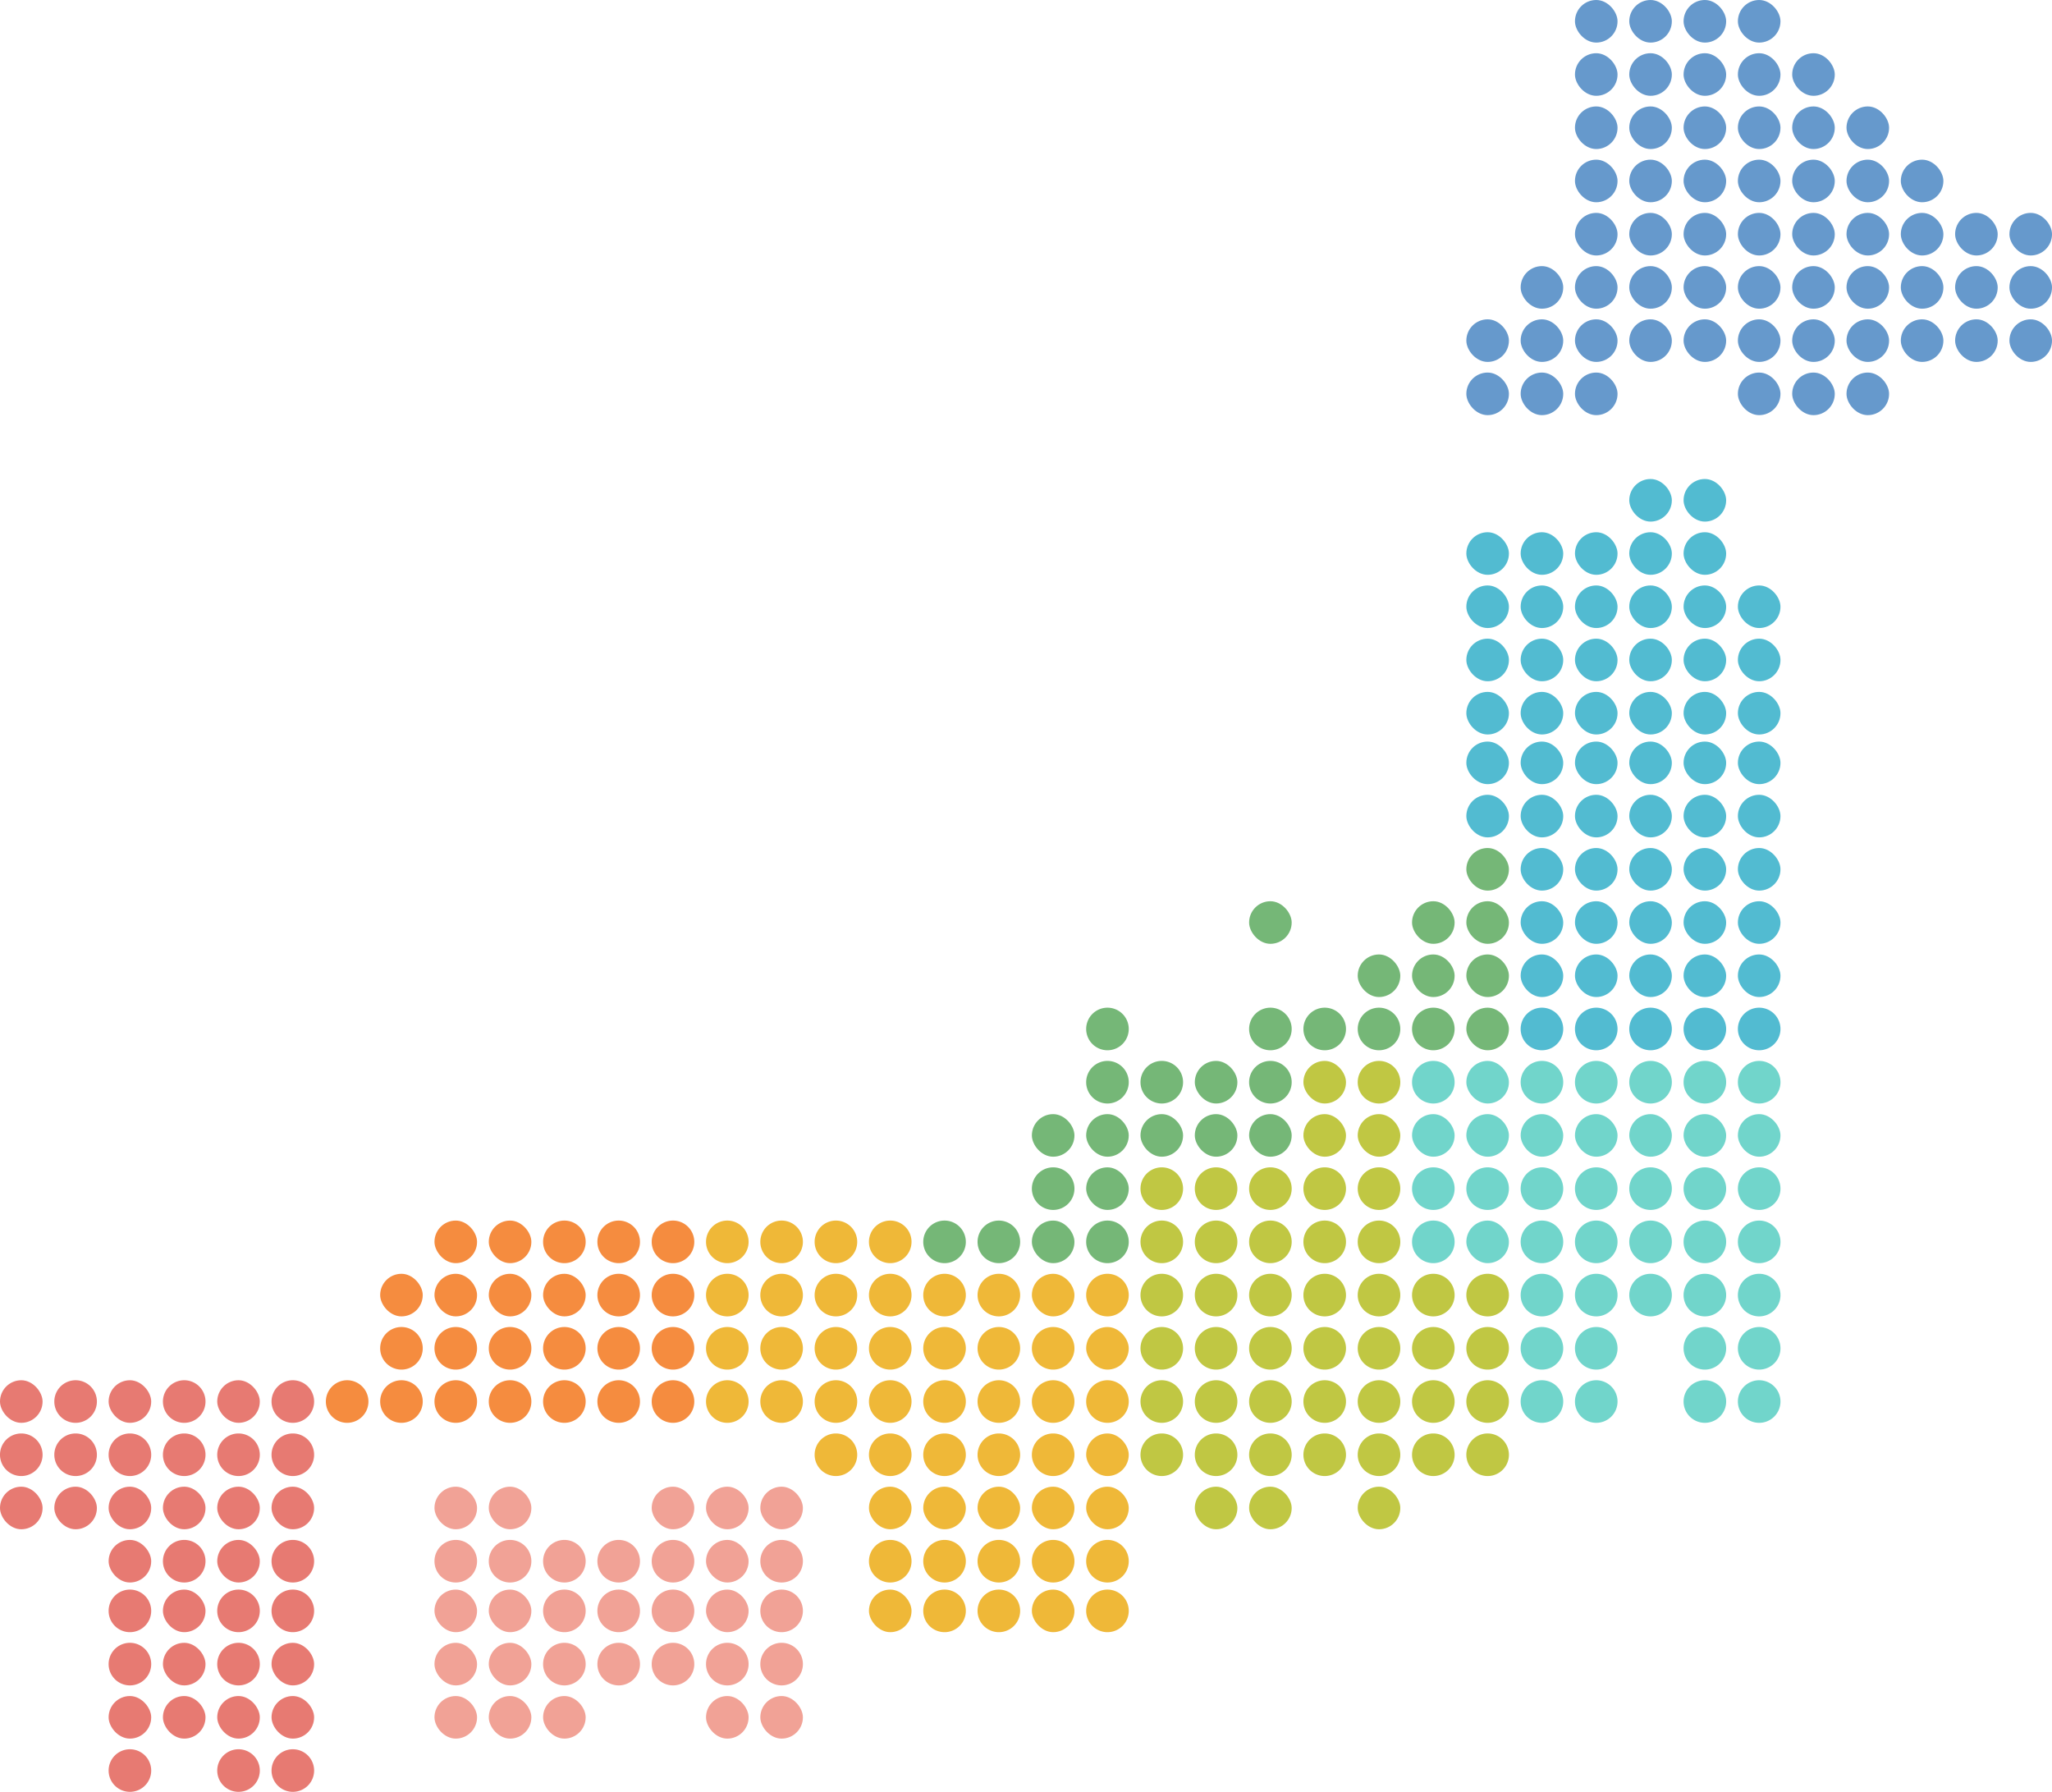 <svg xmlns="http://www.w3.org/2000/svg" width="242.807" height="212" viewBox="0 0 242.807 212">
  <g id="グループ_603" data-name="グループ 603" transform="translate(-30.96 -52.998)">
    <rect id="長方形_291" data-name="長方形 291" width="5.038" height="5.038" rx="2.519" transform="translate(217.32 52.998)" fill="#69c"/>
    <rect id="長方形_292" data-name="長方形 292" width="5.038" height="5.038" rx="2.519" transform="translate(223.746 52.998)" fill="#69c"/>
    <rect id="長方形_293" data-name="長方形 293" width="5.038" height="5.038" rx="2.519" transform="translate(230.173 52.998)" fill="#69c"/>
    <rect id="長方形_294" data-name="長方形 294" width="5.038" height="5.038" rx="2.519" transform="translate(236.599 52.998)" fill="#69c"/>
    <rect id="長方形_295" data-name="長方形 295" width="5.038" height="5.038" rx="2.519" transform="translate(217.32 59.295)" fill="#69c"/>
    <rect id="長方形_296" data-name="長方形 296" width="5.038" height="5.038" rx="2.519" transform="translate(223.746 59.295)" fill="#69c"/>
    <rect id="長方形_297" data-name="長方形 297" width="5.038" height="5.038" rx="2.519" transform="translate(230.173 59.295)" fill="#69c"/>
    <rect id="長方形_298" data-name="長方形 298" width="5.038" height="5.038" rx="2.519" transform="translate(236.599 59.295)" fill="#69c"/>
    <rect id="長方形_299" data-name="長方形 299" width="5.038" height="5.038" rx="2.519" transform="translate(243.025 59.295)" fill="#69c"/>
    <rect id="長方形_300" data-name="長方形 300" width="5.038" height="5.038" rx="2.519" transform="translate(217.32 65.592)" fill="#69c"/>
    <rect id="長方形_301" data-name="長方形 301" width="5.038" height="5.038" rx="2.519" transform="translate(223.746 65.592)" fill="#69c"/>
    <rect id="長方形_302" data-name="長方形 302" width="5.038" height="5.038" rx="2.519" transform="translate(230.173 65.592)" fill="#69c"/>
    <rect id="長方形_303" data-name="長方形 303" width="5.038" height="5.038" rx="2.519" transform="translate(236.599 65.592)" fill="#69c"/>
    <rect id="長方形_304" data-name="長方形 304" width="5.038" height="5.038" rx="2.519" transform="translate(243.025 65.592)" fill="#69c"/>
    <rect id="長方形_305" data-name="長方形 305" width="5.038" height="5.038" rx="2.519" transform="translate(249.451 65.592)" fill="#69c"/>
    <rect id="長方形_306" data-name="長方形 306" width="5.038" height="5.038" rx="2.519" transform="translate(217.32 71.889)" fill="#69c"/>
    <rect id="長方形_307" data-name="長方形 307" width="5.038" height="5.038" rx="2.519" transform="translate(223.746 71.889)" fill="#69c"/>
    <rect id="長方形_308" data-name="長方形 308" width="5.038" height="5.038" rx="2.519" transform="translate(230.173 71.889)" fill="#69c"/>
    <rect id="長方形_309" data-name="長方形 309" width="5.038" height="5.038" rx="2.519" transform="translate(236.599 71.889)" fill="#69c"/>
    <rect id="長方形_310" data-name="長方形 310" width="5.038" height="5.038" rx="2.519" transform="translate(243.025 71.889)" fill="#69c"/>
    <rect id="長方形_311" data-name="長方形 311" width="5.038" height="5.038" rx="2.519" transform="translate(249.451 71.889)" fill="#69c"/>
    <rect id="長方形_312" data-name="長方形 312" width="5.038" height="5.038" rx="2.519" transform="translate(255.877 71.889)" fill="#69c"/>
    <rect id="長方形_313" data-name="長方形 313" width="5.038" height="5.038" rx="2.519" transform="translate(217.32 78.186)" fill="#69c"/>
    <rect id="長方形_314" data-name="長方形 314" width="5.038" height="5.038" rx="2.519" transform="translate(223.746 78.186)" fill="#69c"/>
    <rect id="長方形_315" data-name="長方形 315" width="5.038" height="5.038" rx="2.519" transform="translate(230.173 78.186)" fill="#69c"/>
    <rect id="長方形_316" data-name="長方形 316" width="5.038" height="5.038" rx="2.519" transform="translate(236.599 78.186)" fill="#69c"/>
    <rect id="長方形_317" data-name="長方形 317" width="5.038" height="5.038" rx="2.519" transform="translate(243.025 78.186)" fill="#69c"/>
    <rect id="長方形_318" data-name="長方形 318" width="5.038" height="5.038" rx="2.519" transform="translate(249.451 78.186)" fill="#69c"/>
    <rect id="長方形_319" data-name="長方形 319" width="5.038" height="5.038" rx="2.519" transform="translate(255.877 78.186)" fill="#69c"/>
    <rect id="長方形_320" data-name="長方形 320" width="5.038" height="5.038" rx="2.519" transform="translate(262.303 78.186)" fill="#69c"/>
    <rect id="長方形_321" data-name="長方形 321" width="5.038" height="5.038" rx="2.519" transform="translate(268.73 78.186)" fill="#69c"/>
    <rect id="長方形_322" data-name="長方形 322" width="5.038" height="5.038" rx="2.519" transform="translate(210.894 84.483)" fill="#69c"/>
    <rect id="長方形_323" data-name="長方形 323" width="5.038" height="5.038" rx="2.519" transform="translate(217.32 84.483)" fill="#69c"/>
    <rect id="長方形_324" data-name="長方形 324" width="5.038" height="5.038" rx="2.519" transform="translate(223.746 84.483)" fill="#69c"/>
    <rect id="長方形_325" data-name="長方形 325" width="5.038" height="5.038" rx="2.519" transform="translate(230.173 84.483)" fill="#69c"/>
    <rect id="長方形_326" data-name="長方形 326" width="5.038" height="5.038" rx="2.519" transform="translate(236.599 84.483)" fill="#69c"/>
    <rect id="長方形_327" data-name="長方形 327" width="5.038" height="5.038" rx="2.519" transform="translate(243.025 84.483)" fill="#69c"/>
    <rect id="長方形_328" data-name="長方形 328" width="5.038" height="5.038" rx="2.519" transform="translate(249.451 84.483)" fill="#69c"/>
    <rect id="長方形_329" data-name="長方形 329" width="5.038" height="5.038" rx="2.519" transform="translate(255.877 84.483)" fill="#69c"/>
    <rect id="長方形_330" data-name="長方形 330" width="5.038" height="5.038" rx="2.519" transform="translate(262.303 84.483)" fill="#69c"/>
    <rect id="長方形_331" data-name="長方形 331" width="5.038" height="5.038" rx="2.519" transform="translate(268.73 84.483)" fill="#69c"/>
    <rect id="長方形_332" data-name="長方形 332" width="5.038" height="5.038" rx="2.519" transform="translate(204.468 90.78)" fill="#69c"/>
    <rect id="長方形_333" data-name="長方形 333" width="5.038" height="5.038" rx="2.519" transform="translate(210.894 90.78)" fill="#69c"/>
    <rect id="長方形_334" data-name="長方形 334" width="5.038" height="5.038" rx="2.519" transform="translate(217.32 90.78)" fill="#69c"/>
    <rect id="長方形_335" data-name="長方形 335" width="5.038" height="5.038" rx="2.519" transform="translate(223.746 90.78)" fill="#69c"/>
    <rect id="長方形_336" data-name="長方形 336" width="5.038" height="5.038" rx="2.519" transform="translate(230.173 90.78)" fill="#69c"/>
    <rect id="長方形_337" data-name="長方形 337" width="5.038" height="5.038" rx="2.519" transform="translate(236.599 90.78)" fill="#69c"/>
    <rect id="長方形_338" data-name="長方形 338" width="5.038" height="5.038" rx="2.519" transform="translate(243.025 90.78)" fill="#69c"/>
    <rect id="長方形_339" data-name="長方形 339" width="5.038" height="5.038" rx="2.519" transform="translate(249.451 90.78)" fill="#69c"/>
    <rect id="長方形_340" data-name="長方形 340" width="5.038" height="5.038" rx="2.519" transform="translate(255.877 90.78)" fill="#69c"/>
    <rect id="長方形_341" data-name="長方形 341" width="5.038" height="5.038" rx="2.519" transform="translate(262.303 90.78)" fill="#69c"/>
    <rect id="長方形_342" data-name="長方形 342" width="5.038" height="5.038" rx="2.519" transform="translate(268.73 90.78)" fill="#69c"/>
    <rect id="長方形_343" data-name="長方形 343" width="5.038" height="5.038" rx="2.519" transform="translate(204.468 97.077)" fill="#69c"/>
    <rect id="長方形_344" data-name="長方形 344" width="5.038" height="5.038" rx="2.519" transform="translate(210.894 97.077)" fill="#69c"/>
    <rect id="長方形_345" data-name="長方形 345" width="5.038" height="5.038" rx="2.519" transform="translate(217.32 97.077)" fill="#69c"/>
    <rect id="長方形_346" data-name="長方形 346" width="5.038" height="5.038" rx="2.519" transform="translate(236.599 97.077)" fill="#69c"/>
    <rect id="長方形_347" data-name="長方形 347" width="5.038" height="5.038" rx="2.519" transform="translate(243.025 97.077)" fill="#69c"/>
    <rect id="長方形_348" data-name="長方形 348" width="5.038" height="5.038" rx="2.519" transform="translate(249.451 97.077)" fill="#69c"/>
    <rect id="長方形_349" data-name="長方形 349" width="5.038" height="5.038" rx="2.519" transform="translate(223.746 109.671)" fill="#52bbd1"/>
    <rect id="長方形_350" data-name="長方形 350" width="5.038" height="5.038" rx="2.519" transform="translate(230.173 109.671)" fill="#52bbd1"/>
    <rect id="長方形_351" data-name="長方形 351" width="5.038" height="5.038" rx="2.519" transform="translate(204.468 115.968)" fill="#52bbd1"/>
    <rect id="長方形_352" data-name="長方形 352" width="5.038" height="5.038" rx="2.519" transform="translate(210.894 115.968)" fill="#52bbd1"/>
    <rect id="長方形_353" data-name="長方形 353" width="5.038" height="5.038" rx="2.519" transform="translate(217.32 115.968)" fill="#52bbd1"/>
    <rect id="長方形_354" data-name="長方形 354" width="5.038" height="5.038" rx="2.519" transform="translate(223.746 115.968)" fill="#52bbd1"/>
    <rect id="長方形_355" data-name="長方形 355" width="5.038" height="5.038" rx="2.519" transform="translate(230.173 115.968)" fill="#52bbd1"/>
    <rect id="長方形_356" data-name="長方形 356" width="5.038" height="5.038" rx="2.519" transform="translate(204.468 122.265)" fill="#52bbd1"/>
    <rect id="長方形_357" data-name="長方形 357" width="5.038" height="5.038" rx="2.519" transform="translate(210.894 122.265)" fill="#52bbd1"/>
    <rect id="長方形_358" data-name="長方形 358" width="5.038" height="5.038" rx="2.519" transform="translate(217.32 122.265)" fill="#52bbd1"/>
    <rect id="長方形_359" data-name="長方形 359" width="5.038" height="5.038" rx="2.519" transform="translate(223.746 122.265)" fill="#52bbd1"/>
    <rect id="長方形_360" data-name="長方形 360" width="5.038" height="5.038" rx="2.519" transform="translate(230.173 122.265)" fill="#52bbd1"/>
    <rect id="長方形_361" data-name="長方形 361" width="5.038" height="5.038" rx="2.519" transform="translate(236.599 122.265)" fill="#52bbd1"/>
    <rect id="長方形_362" data-name="長方形 362" width="5.038" height="5.038" rx="2.519" transform="translate(204.468 128.562)" fill="#52bbd1"/>
    <rect id="長方形_363" data-name="長方形 363" width="5.038" height="5.038" rx="2.519" transform="translate(210.894 128.562)" fill="#52bbd1"/>
    <rect id="長方形_364" data-name="長方形 364" width="5.038" height="5.038" rx="2.519" transform="translate(217.32 128.562)" fill="#52bbd1"/>
    <rect id="長方形_365" data-name="長方形 365" width="5.038" height="5.038" rx="2.519" transform="translate(223.746 128.562)" fill="#52bbd1"/>
    <rect id="長方形_366" data-name="長方形 366" width="5.038" height="5.038" rx="2.519" transform="translate(230.173 128.562)" fill="#52bbd1"/>
    <rect id="長方形_367" data-name="長方形 367" width="5.038" height="5.038" rx="2.519" transform="translate(236.599 128.562)" fill="#52bbd1"/>
    <rect id="長方形_368" data-name="長方形 368" width="5.038" height="5.038" rx="2.519" transform="translate(204.468 134.859)" fill="#52bbd1"/>
    <rect id="長方形_369" data-name="長方形 369" width="5.038" height="5.038" rx="2.519" transform="translate(210.894 134.859)" fill="#52bbd1"/>
    <rect id="長方形_370" data-name="長方形 370" width="5.038" height="5.038" rx="2.519" transform="translate(217.32 134.859)" fill="#52bbd1"/>
    <rect id="長方形_371" data-name="長方形 371" width="5.038" height="5.038" rx="2.519" transform="translate(223.746 134.859)" fill="#52bbd1"/>
    <rect id="長方形_372" data-name="長方形 372" width="5.038" height="5.038" rx="2.519" transform="translate(230.173 134.859)" fill="#52bbd1"/>
    <rect id="長方形_373" data-name="長方形 373" width="5.038" height="5.038" rx="2.519" transform="translate(236.599 134.859)" fill="#52bbd1"/>
    <rect id="長方形_374" data-name="長方形 374" width="5.038" height="5.038" rx="2.519" transform="translate(204.468 140.736)" fill="#52bbd1"/>
    <rect id="長方形_375" data-name="長方形 375" width="5.038" height="5.038" rx="2.519" transform="translate(210.894 140.736)" fill="#52bbd1"/>
    <rect id="長方形_376" data-name="長方形 376" width="5.038" height="5.038" rx="2.519" transform="translate(217.32 140.736)" fill="#52bbd1"/>
    <rect id="長方形_377" data-name="長方形 377" width="5.038" height="5.038" rx="2.519" transform="translate(223.746 140.736)" fill="#52bbd1"/>
    <rect id="長方形_378" data-name="長方形 378" width="5.038" height="5.038" rx="2.519" transform="translate(230.173 140.736)" fill="#52bbd1"/>
    <rect id="長方形_379" data-name="長方形 379" width="5.038" height="5.038" rx="2.519" transform="translate(236.599 140.736)" fill="#52bbd1"/>
    <rect id="長方形_380" data-name="長方形 380" width="5.038" height="5.038" rx="2.519" transform="translate(204.468 147.033)" fill="#52bbd1"/>
    <rect id="長方形_381" data-name="長方形 381" width="5.038" height="5.038" rx="2.519" transform="translate(210.894 147.033)" fill="#52bbd1"/>
    <rect id="長方形_382" data-name="長方形 382" width="5.038" height="5.038" rx="2.519" transform="translate(217.32 147.033)" fill="#52bbd1"/>
    <rect id="長方形_383" data-name="長方形 383" width="5.038" height="5.038" rx="2.519" transform="translate(223.746 147.033)" fill="#52bbd1"/>
    <rect id="長方形_384" data-name="長方形 384" width="5.038" height="5.038" rx="2.519" transform="translate(230.173 147.033)" fill="#52bbd1"/>
    <rect id="長方形_385" data-name="長方形 385" width="5.038" height="5.038" rx="2.519" transform="translate(236.599 147.033)" fill="#52bbd1"/>
    <rect id="長方形_386" data-name="長方形 386" width="5.038" height="5.038" rx="2.519" transform="translate(204.468 153.33)" fill="#75b777"/>
    <rect id="長方形_387" data-name="長方形 387" width="5.038" height="5.038" rx="2.519" transform="translate(210.894 153.33)" fill="#52bbd1"/>
    <rect id="長方形_388" data-name="長方形 388" width="5.038" height="5.038" rx="2.519" transform="translate(217.32 153.33)" fill="#52bbd1"/>
    <rect id="長方形_389" data-name="長方形 389" width="5.038" height="5.038" rx="2.519" transform="translate(223.746 153.33)" fill="#52bbd1"/>
    <rect id="長方形_390" data-name="長方形 390" width="5.038" height="5.038" rx="2.519" transform="translate(230.173 153.33)" fill="#52bbd1"/>
    <rect id="長方形_391" data-name="長方形 391" width="5.038" height="5.038" rx="2.519" transform="translate(236.599 153.33)" fill="#52bbd1"/>
    <rect id="長方形_392" data-name="長方形 392" width="5.038" height="5.038" rx="2.519" transform="translate(178.763 159.627)" fill="#75b777"/>
    <rect id="長方形_393" data-name="長方形 393" width="5.038" height="5.038" rx="2.519" transform="translate(198.042 159.627)" fill="#75b777"/>
    <rect id="長方形_394" data-name="長方形 394" width="5.038" height="5.038" rx="2.519" transform="translate(204.468 159.627)" fill="#75b777"/>
    <rect id="長方形_395" data-name="長方形 395" width="5.038" height="5.038" rx="2.519" transform="translate(210.894 159.627)" fill="#52bbd1"/>
    <rect id="長方形_396" data-name="長方形 396" width="5.038" height="5.038" rx="2.519" transform="translate(217.32 159.627)" fill="#52bbd1"/>
    <rect id="長方形_397" data-name="長方形 397" width="5.038" height="5.038" rx="2.519" transform="translate(223.746 159.627)" fill="#52bbd1"/>
    <rect id="長方形_398" data-name="長方形 398" width="5.038" height="5.038" rx="2.519" transform="translate(230.173 159.627)" fill="#52bbd1"/>
    <rect id="長方形_399" data-name="長方形 399" width="5.038" height="5.038" rx="2.519" transform="translate(236.599 159.627)" fill="#52bbd1"/>
    <rect id="長方形_400" data-name="長方形 400" width="5.038" height="5.037" rx="2.519" transform="translate(191.615 165.924)" fill="#75b777"/>
    <rect id="長方形_401" data-name="長方形 401" width="5.038" height="5.037" rx="2.519" transform="translate(198.042 165.924)" fill="#75b777"/>
    <rect id="長方形_402" data-name="長方形 402" width="5.038" height="5.037" rx="2.519" transform="translate(204.468 165.924)" fill="#75b777"/>
    <rect id="長方形_403" data-name="長方形 403" width="5.038" height="5.037" rx="2.519" transform="translate(210.894 165.924)" fill="#52bbd1"/>
    <rect id="長方形_404" data-name="長方形 404" width="5.038" height="5.037" rx="2.519" transform="translate(217.32 165.924)" fill="#52bbd1"/>
    <rect id="長方形_405" data-name="長方形 405" width="5.038" height="5.037" rx="2.519" transform="translate(223.746 165.924)" fill="#52bbd1"/>
    <rect id="長方形_406" data-name="長方形 406" width="5.038" height="5.037" rx="2.519" transform="translate(230.173 165.924)" fill="#52bbd1"/>
    <rect id="長方形_407" data-name="長方形 407" width="5.038" height="5.037" rx="2.519" transform="translate(236.599 165.924)" fill="#52bbd1"/>
    <path id="長方形_408" data-name="長方形 408" d="M2.519,0h0A2.519,2.519,0,0,1,5.038,2.519v0A2.519,2.519,0,0,1,2.519,5.038h0A2.519,2.519,0,0,1,0,2.519v0A2.519,2.519,0,0,1,2.519,0Z" transform="translate(159.484 172.221)" fill="#75b777"/>
    <path id="長方形_409" data-name="長方形 409" d="M2.519,0h0A2.519,2.519,0,0,1,5.038,2.519v0A2.519,2.519,0,0,1,2.519,5.038h0A2.519,2.519,0,0,1,0,2.519v0A2.519,2.519,0,0,1,2.519,0Z" transform="translate(178.763 172.221)" fill="#75b777"/>
    <path id="長方形_410" data-name="長方形 410" d="M2.519,0h0A2.519,2.519,0,0,1,5.038,2.519v0A2.519,2.519,0,0,1,2.519,5.038h0A2.519,2.519,0,0,1,0,2.519v0A2.519,2.519,0,0,1,2.519,0Z" transform="translate(185.189 172.221)" fill="#75b777"/>
    <path id="長方形_411" data-name="長方形 411" d="M2.519,0h0A2.519,2.519,0,0,1,5.038,2.519v0A2.519,2.519,0,0,1,2.519,5.038h0A2.519,2.519,0,0,1,0,2.519v0A2.519,2.519,0,0,1,2.519,0Z" transform="translate(191.615 172.221)" fill="#75b777"/>
    <path id="長方形_412" data-name="長方形 412" d="M2.519,0h0A2.519,2.519,0,0,1,5.038,2.519v0A2.519,2.519,0,0,1,2.519,5.038h0A2.519,2.519,0,0,1,0,2.519v0A2.519,2.519,0,0,1,2.519,0Z" transform="translate(198.042 172.221)" fill="#75b777"/>
    <rect id="長方形_413" data-name="長方形 413" width="5.038" height="5.038" rx="2.519" transform="translate(204.468 172.221)" fill="#75b777"/>
    <path id="長方形_414" data-name="長方形 414" d="M2.519,0h0A2.519,2.519,0,0,1,5.038,2.519v0A2.519,2.519,0,0,1,2.519,5.038h0A2.519,2.519,0,0,1,0,2.519v0A2.519,2.519,0,0,1,2.519,0Z" transform="translate(210.894 172.221)" fill="#52bbd1"/>
    <path id="長方形_415" data-name="長方形 415" d="M2.519,0h0A2.519,2.519,0,0,1,5.038,2.519v0A2.519,2.519,0,0,1,2.519,5.038h0A2.519,2.519,0,0,1,0,2.519v0A2.519,2.519,0,0,1,2.519,0Z" transform="translate(217.32 172.221)" fill="#52bbd1"/>
    <path id="長方形_416" data-name="長方形 416" d="M2.519,0h0A2.519,2.519,0,0,1,5.038,2.519v0A2.519,2.519,0,0,1,2.519,5.038h0A2.519,2.519,0,0,1,0,2.519v0A2.519,2.519,0,0,1,2.519,0Z" transform="translate(223.746 172.221)" fill="#52bbd1"/>
    <path id="長方形_417" data-name="長方形 417" d="M2.519,0h0A2.519,2.519,0,0,1,5.038,2.519v0A2.519,2.519,0,0,1,2.519,5.038h0A2.519,2.519,0,0,1,0,2.519v0A2.519,2.519,0,0,1,2.519,0Z" transform="translate(230.173 172.221)" fill="#52bbd1"/>
    <path id="長方形_418" data-name="長方形 418" d="M2.519,0h0A2.519,2.519,0,0,1,5.038,2.519v0A2.519,2.519,0,0,1,2.519,5.038h0A2.519,2.519,0,0,1,0,2.519v0A2.519,2.519,0,0,1,2.519,0Z" transform="translate(236.599 172.221)" fill="#52bbd1"/>
    <path id="長方形_419" data-name="長方形 419" d="M2.519,0h0A2.519,2.519,0,0,1,5.038,2.519v0A2.519,2.519,0,0,1,2.519,5.038h0A2.519,2.519,0,0,1,0,2.519v0A2.519,2.519,0,0,1,2.519,0Z" transform="translate(159.484 178.519)" fill="#75b777"/>
    <path id="長方形_420" data-name="長方形 420" d="M2.519,0h0A2.519,2.519,0,0,1,5.038,2.519v0A2.519,2.519,0,0,1,2.519,5.038h0A2.519,2.519,0,0,1,0,2.519v0A2.519,2.519,0,0,1,2.519,0Z" transform="translate(165.911 178.519)" fill="#75b777"/>
    <rect id="長方形_421" data-name="長方形 421" width="5.038" height="5.038" rx="2.519" transform="translate(172.337 178.519)" fill="#75b777"/>
    <path id="長方形_422" data-name="長方形 422" d="M2.519,0h0A2.519,2.519,0,0,1,5.038,2.519v0A2.519,2.519,0,0,1,2.519,5.038h0A2.519,2.519,0,0,1,0,2.519v0A2.519,2.519,0,0,1,2.519,0Z" transform="translate(178.763 178.519)" fill="#75b777"/>
    <rect id="長方形_423" data-name="長方形 423" width="5.038" height="5.038" rx="2.519" transform="translate(185.189 178.519)" fill="#c0c743"/>
    <path id="長方形_424" data-name="長方形 424" d="M2.519,0h0A2.519,2.519,0,0,1,5.038,2.519v0A2.519,2.519,0,0,1,2.519,5.038h0A2.519,2.519,0,0,1,0,2.519v0A2.519,2.519,0,0,1,2.519,0Z" transform="translate(191.615 178.519)" fill="#c0c743"/>
    <path id="長方形_425" data-name="長方形 425" d="M2.519,0h0A2.519,2.519,0,0,1,5.038,2.519v0A2.519,2.519,0,0,1,2.519,5.038h0A2.519,2.519,0,0,1,0,2.519v0A2.519,2.519,0,0,1,2.519,0Z" transform="translate(198.042 178.519)" fill="#71d5cb"/>
    <rect id="長方形_426" data-name="長方形 426" width="5.038" height="5.038" rx="2.519" transform="translate(204.468 178.519)" fill="#71d5cb"/>
    <path id="長方形_427" data-name="長方形 427" d="M2.519,0h0A2.519,2.519,0,0,1,5.038,2.519v0A2.519,2.519,0,0,1,2.519,5.038h0A2.519,2.519,0,0,1,0,2.519v0A2.519,2.519,0,0,1,2.519,0Z" transform="translate(210.894 178.519)" fill="#71d5cb"/>
    <path id="長方形_428" data-name="長方形 428" d="M2.519,0h0A2.519,2.519,0,0,1,5.038,2.519v0A2.519,2.519,0,0,1,2.519,5.038h0A2.519,2.519,0,0,1,0,2.519v0A2.519,2.519,0,0,1,2.519,0Z" transform="translate(217.32 178.519)" fill="#71d5cb"/>
    <path id="長方形_429" data-name="長方形 429" d="M2.519,0h0A2.519,2.519,0,0,1,5.038,2.519v0A2.519,2.519,0,0,1,2.519,5.038h0A2.519,2.519,0,0,1,0,2.519v0A2.519,2.519,0,0,1,2.519,0Z" transform="translate(223.746 178.519)" fill="#71d5cb"/>
    <path id="長方形_430" data-name="長方形 430" d="M2.519,0h0A2.519,2.519,0,0,1,5.038,2.519v0A2.519,2.519,0,0,1,2.519,5.038h0A2.519,2.519,0,0,1,0,2.519v0A2.519,2.519,0,0,1,2.519,0Z" transform="translate(230.173 178.519)" fill="#71d5cb"/>
    <path id="長方形_431" data-name="長方形 431" d="M2.519,0h0A2.519,2.519,0,0,1,5.038,2.519v0A2.519,2.519,0,0,1,2.519,5.038h0A2.519,2.519,0,0,1,0,2.519v0A2.519,2.519,0,0,1,2.519,0Z" transform="translate(236.599 178.519)" fill="#71d5cb"/>
    <rect id="長方形_432" data-name="長方形 432" width="5.038" height="5.037" rx="2.519" transform="translate(153.058 184.816)" fill="#75b777"/>
    <rect id="長方形_433" data-name="長方形 433" width="5.038" height="5.037" rx="2.519" transform="translate(159.484 184.816)" fill="#75b777"/>
    <rect id="長方形_434" data-name="長方形 434" width="5.038" height="5.037" rx="2.519" transform="translate(165.911 184.816)" fill="#75b777"/>
    <rect id="長方形_435" data-name="長方形 435" width="5.038" height="5.037" rx="2.519" transform="translate(172.337 184.816)" fill="#75b777"/>
    <rect id="長方形_436" data-name="長方形 436" width="5.038" height="5.037" rx="2.519" transform="translate(178.763 184.816)" fill="#75b777"/>
    <rect id="長方形_437" data-name="長方形 437" width="5.038" height="5.037" rx="2.519" transform="translate(185.189 184.816)" fill="#c0c743"/>
    <rect id="長方形_438" data-name="長方形 438" width="5.038" height="5.037" rx="2.519" transform="translate(191.615 184.816)" fill="#c0c743"/>
    <rect id="長方形_439" data-name="長方形 439" width="5.038" height="5.037" rx="2.519" transform="translate(198.042 184.816)" fill="#71d5cb"/>
    <rect id="長方形_440" data-name="長方形 440" width="5.038" height="5.037" rx="2.519" transform="translate(204.468 184.816)" fill="#71d5cb"/>
    <rect id="長方形_441" data-name="長方形 441" width="5.038" height="5.037" rx="2.519" transform="translate(210.894 184.816)" fill="#71d5cb"/>
    <rect id="長方形_442" data-name="長方形 442" width="5.038" height="5.037" rx="2.519" transform="translate(217.32 184.816)" fill="#71d5cb"/>
    <rect id="長方形_443" data-name="長方形 443" width="5.038" height="5.037" rx="2.519" transform="translate(223.746 184.816)" fill="#71d5cb"/>
    <rect id="長方形_444" data-name="長方形 444" width="5.038" height="5.037" rx="2.519" transform="translate(230.173 184.816)" fill="#71d5cb"/>
    <rect id="長方形_445" data-name="長方形 445" width="5.038" height="5.037" rx="2.519" transform="translate(236.599 184.816)" fill="#71d5cb"/>
    <path id="長方形_446" data-name="長方形 446" d="M2.519,0h0A2.519,2.519,0,0,1,5.038,2.519v0A2.519,2.519,0,0,1,2.519,5.038h0A2.519,2.519,0,0,1,0,2.519v0A2.519,2.519,0,0,1,2.519,0Z" transform="translate(153.058 191.112)" fill="#75b777"/>
    <rect id="長方形_447" data-name="長方形 447" width="5.038" height="5.038" rx="2.519" transform="translate(159.484 191.112)" fill="#75b777"/>
    <path id="長方形_448" data-name="長方形 448" d="M2.519,0h0A2.519,2.519,0,0,1,5.038,2.519v0A2.519,2.519,0,0,1,2.519,5.038h0A2.519,2.519,0,0,1,0,2.519v0A2.519,2.519,0,0,1,2.519,0Z" transform="translate(165.911 191.112)" fill="#c0c743"/>
    <path id="長方形_449" data-name="長方形 449" d="M2.519,0h0A2.519,2.519,0,0,1,5.038,2.519v0A2.519,2.519,0,0,1,2.519,5.038h0A2.519,2.519,0,0,1,0,2.519v0A2.519,2.519,0,0,1,2.519,0Z" transform="translate(172.337 191.112)" fill="#c0c743"/>
    <path id="長方形_450" data-name="長方形 450" d="M2.519,0h0A2.519,2.519,0,0,1,5.038,2.519v0A2.519,2.519,0,0,1,2.519,5.038h0A2.519,2.519,0,0,1,0,2.519v0A2.519,2.519,0,0,1,2.519,0Z" transform="translate(178.763 191.112)" fill="#c0c743"/>
    <path id="長方形_451" data-name="長方形 451" d="M2.519,0h0A2.519,2.519,0,0,1,5.038,2.519v0A2.519,2.519,0,0,1,2.519,5.038h0A2.519,2.519,0,0,1,0,2.519v0A2.519,2.519,0,0,1,2.519,0Z" transform="translate(185.189 191.112)" fill="#c0c743"/>
    <path id="長方形_452" data-name="長方形 452" d="M2.519,0h0A2.519,2.519,0,0,1,5.038,2.519v0A2.519,2.519,0,0,1,2.519,5.038h0A2.519,2.519,0,0,1,0,2.519v0A2.519,2.519,0,0,1,2.519,0Z" transform="translate(191.615 191.112)" fill="#c0c743"/>
    <path id="長方形_453" data-name="長方形 453" d="M2.519,0h0A2.519,2.519,0,0,1,5.038,2.519v0A2.519,2.519,0,0,1,2.519,5.038h0A2.519,2.519,0,0,1,0,2.519v0A2.519,2.519,0,0,1,2.519,0Z" transform="translate(198.042 191.112)" fill="#71d5cb"/>
    <path id="長方形_454" data-name="長方形 454" d="M2.519,0h0A2.519,2.519,0,0,1,5.038,2.519v0A2.519,2.519,0,0,1,2.519,5.038h0A2.519,2.519,0,0,1,0,2.519v0A2.519,2.519,0,0,1,2.519,0Z" transform="translate(204.468 191.112)" fill="#71d5cb"/>
    <path id="長方形_455" data-name="長方形 455" d="M2.519,0h0A2.519,2.519,0,0,1,5.038,2.519v0A2.519,2.519,0,0,1,2.519,5.038h0A2.519,2.519,0,0,1,0,2.519v0A2.519,2.519,0,0,1,2.519,0Z" transform="translate(210.894 191.112)" fill="#71d5cb"/>
    <path id="長方形_456" data-name="長方形 456" d="M2.519,0h0A2.519,2.519,0,0,1,5.038,2.519v0A2.519,2.519,0,0,1,2.519,5.038h0A2.519,2.519,0,0,1,0,2.519v0A2.519,2.519,0,0,1,2.519,0Z" transform="translate(217.32 191.112)" fill="#71d5cb"/>
    <path id="長方形_457" data-name="長方形 457" d="M2.519,0h0A2.519,2.519,0,0,1,5.038,2.519v0A2.519,2.519,0,0,1,2.519,5.038h0A2.519,2.519,0,0,1,0,2.519v0A2.519,2.519,0,0,1,2.519,0Z" transform="translate(223.746 191.112)" fill="#71d5cb"/>
    <path id="長方形_458" data-name="長方形 458" d="M2.519,0h0A2.519,2.519,0,0,1,5.038,2.519v0A2.519,2.519,0,0,1,2.519,5.038h0A2.519,2.519,0,0,1,0,2.519v0A2.519,2.519,0,0,1,2.519,0Z" transform="translate(230.173 191.112)" fill="#71d5cb"/>
    <path id="長方形_459" data-name="長方形 459" d="M2.519,0h0A2.519,2.519,0,0,1,5.038,2.519v0A2.519,2.519,0,0,1,2.519,5.038h0A2.519,2.519,0,0,1,0,2.519v0A2.519,2.519,0,0,1,2.519,0Z" transform="translate(236.599 191.112)" fill="#71d5cb"/>
    <rect id="長方形_460" data-name="長方形 460" width="5.038" height="5.038" rx="2.519" transform="translate(82.37 197.409)" fill="#f58c3f"/>
    <rect id="長方形_461" data-name="長方形 461" width="5.038" height="5.038" rx="2.519" transform="translate(88.796 197.409)" fill="#f58c3f"/>
    <path id="長方形_462" data-name="長方形 462" d="M2.519,0h0A2.519,2.519,0,0,1,5.038,2.519v0A2.519,2.519,0,0,1,2.519,5.038h0A2.519,2.519,0,0,1,0,2.519v0A2.519,2.519,0,0,1,2.519,0Z" transform="translate(95.222 197.409)" fill="#f58c3f"/>
    <path id="長方形_463" data-name="長方形 463" d="M2.519,0h0A2.519,2.519,0,0,1,5.038,2.519v0A2.519,2.519,0,0,1,2.519,5.038h0A2.519,2.519,0,0,1,0,2.519v0A2.519,2.519,0,0,1,2.519,0Z" transform="translate(101.649 197.409)" fill="#f58c3f"/>
    <path id="長方形_464" data-name="長方形 464" d="M2.519,0h0A2.519,2.519,0,0,1,5.038,2.519v0A2.519,2.519,0,0,1,2.519,5.038h0A2.519,2.519,0,0,1,0,2.519v0A2.519,2.519,0,0,1,2.519,0Z" transform="translate(108.075 197.409)" fill="#f58c3f"/>
    <path id="長方形_465" data-name="長方形 465" d="M2.519,0h0A2.519,2.519,0,0,1,5.038,2.519v0A2.519,2.519,0,0,1,2.519,5.038h0A2.519,2.519,0,0,1,0,2.519v0A2.519,2.519,0,0,1,2.519,0Z" transform="translate(114.501 197.409)" fill="#efb838"/>
    <path id="長方形_466" data-name="長方形 466" d="M2.518,0h0A2.518,2.518,0,0,1,5.038,2.518v0A2.519,2.519,0,0,1,2.519,5.038h0A2.519,2.519,0,0,1,0,2.519v0A2.518,2.518,0,0,1,2.518,0Z" transform="translate(120.927 197.409)" fill="#efb838"/>
    <path id="長方形_467" data-name="長方形 467" d="M2.519,0h0A2.519,2.519,0,0,1,5.038,2.519v0A2.519,2.519,0,0,1,2.519,5.038h0A2.519,2.519,0,0,1,0,2.519v0A2.519,2.519,0,0,1,2.519,0Z" transform="translate(127.353 197.409)" fill="#efb838"/>
    <path id="長方形_468" data-name="長方形 468" d="M2.518,0h0A2.518,2.518,0,0,1,5.038,2.518v0A2.519,2.519,0,0,1,2.519,5.038h0A2.519,2.519,0,0,1,0,2.519v0A2.518,2.518,0,0,1,2.518,0Z" transform="translate(133.78 197.409)" fill="#efb838"/>
    <path id="長方形_469" data-name="長方形 469" d="M2.519,0h0A2.519,2.519,0,0,1,5.038,2.519v0A2.519,2.519,0,0,1,2.519,5.038h0A2.519,2.519,0,0,1,0,2.519v0A2.519,2.519,0,0,1,2.519,0Z" transform="translate(140.206 197.409)" fill="#75b777"/>
    <path id="長方形_470" data-name="長方形 470" d="M2.519,0h0A2.519,2.519,0,0,1,5.038,2.519v0A2.519,2.519,0,0,1,2.519,5.038h0A2.519,2.519,0,0,1,0,2.519v0A2.519,2.519,0,0,1,2.519,0Z" transform="translate(146.632 197.409)" fill="#75b777"/>
    <rect id="長方形_471" data-name="長方形 471" width="5.038" height="5.038" rx="2.519" transform="translate(153.058 197.409)" fill="#75b777"/>
    <path id="長方形_472" data-name="長方形 472" d="M2.519,0h0A2.519,2.519,0,0,1,5.038,2.519v0A2.519,2.519,0,0,1,2.519,5.038h0A2.519,2.519,0,0,1,0,2.519v0A2.519,2.519,0,0,1,2.519,0Z" transform="translate(159.484 197.409)" fill="#75b777"/>
    <path id="長方形_473" data-name="長方形 473" d="M2.519,0h0A2.519,2.519,0,0,1,5.038,2.519v0A2.519,2.519,0,0,1,2.519,5.038h0A2.519,2.519,0,0,1,0,2.519v0A2.519,2.519,0,0,1,2.519,0Z" transform="translate(165.911 197.409)" fill="#c0c743"/>
    <path id="長方形_474" data-name="長方形 474" d="M2.519,0h0A2.519,2.519,0,0,1,5.038,2.519v0A2.519,2.519,0,0,1,2.519,5.038h0A2.519,2.519,0,0,1,0,2.519v0A2.519,2.519,0,0,1,2.519,0Z" transform="translate(172.337 197.409)" fill="#c0c743"/>
    <path id="長方形_475" data-name="長方形 475" d="M2.519,0h0A2.519,2.519,0,0,1,5.038,2.519v0A2.519,2.519,0,0,1,2.519,5.038h0A2.519,2.519,0,0,1,0,2.519v0A2.519,2.519,0,0,1,2.519,0Z" transform="translate(178.763 197.409)" fill="#c0c743"/>
    <path id="長方形_476" data-name="長方形 476" d="M2.519,0h0A2.519,2.519,0,0,1,5.038,2.519v0A2.519,2.519,0,0,1,2.519,5.038h0A2.519,2.519,0,0,1,0,2.519v0A2.519,2.519,0,0,1,2.519,0Z" transform="translate(185.189 197.409)" fill="#c0c743"/>
    <path id="長方形_477" data-name="長方形 477" d="M2.519,0h0A2.519,2.519,0,0,1,5.038,2.519v0A2.519,2.519,0,0,1,2.519,5.038h0A2.519,2.519,0,0,1,0,2.519v0A2.519,2.519,0,0,1,2.519,0Z" transform="translate(191.615 197.409)" fill="#c0c743"/>
    <path id="長方形_478" data-name="長方形 478" d="M2.519,0h0A2.519,2.519,0,0,1,5.038,2.519v0A2.519,2.519,0,0,1,2.519,5.038h0A2.519,2.519,0,0,1,0,2.519v0A2.519,2.519,0,0,1,2.519,0Z" transform="translate(198.042 197.409)" fill="#71d5cb"/>
    <rect id="長方形_479" data-name="長方形 479" width="5.038" height="5.038" rx="2.519" transform="translate(204.468 197.409)" fill="#71d5cb"/>
    <path id="長方形_480" data-name="長方形 480" d="M2.519,0h0A2.519,2.519,0,0,1,5.038,2.519v0A2.519,2.519,0,0,1,2.519,5.038h0A2.519,2.519,0,0,1,0,2.519v0A2.519,2.519,0,0,1,2.519,0Z" transform="translate(210.894 197.409)" fill="#71d5cb"/>
    <path id="長方形_481" data-name="長方形 481" d="M2.519,0h0A2.519,2.519,0,0,1,5.038,2.519v0A2.519,2.519,0,0,1,2.519,5.038h0A2.519,2.519,0,0,1,0,2.519v0A2.519,2.519,0,0,1,2.519,0Z" transform="translate(217.32 197.409)" fill="#71d5cb"/>
    <path id="長方形_482" data-name="長方形 482" d="M2.519,0h0A2.519,2.519,0,0,1,5.038,2.519v0A2.519,2.519,0,0,1,2.519,5.038h0A2.519,2.519,0,0,1,0,2.519v0A2.519,2.519,0,0,1,2.519,0Z" transform="translate(223.746 197.409)" fill="#71d5cb"/>
    <path id="長方形_483" data-name="長方形 483" d="M2.519,0h0A2.519,2.519,0,0,1,5.038,2.519v0A2.519,2.519,0,0,1,2.519,5.038h0A2.519,2.519,0,0,1,0,2.519v0A2.519,2.519,0,0,1,2.519,0Z" transform="translate(230.173 197.409)" fill="#71d5cb"/>
    <path id="長方形_484" data-name="長方形 484" d="M2.519,0h0A2.519,2.519,0,0,1,5.038,2.519v0A2.519,2.519,0,0,1,2.519,5.038h0A2.519,2.519,0,0,1,0,2.519v0A2.519,2.519,0,0,1,2.519,0Z" transform="translate(236.599 197.409)" fill="#71d5cb"/>
    <rect id="長方形_485" data-name="長方形 485" width="5.038" height="5.038" rx="2.519" transform="translate(75.944 203.706)" fill="#f58c3f"/>
    <rect id="長方形_486" data-name="長方形 486" width="5.038" height="5.038" rx="2.519" transform="translate(82.37 203.706)" fill="#f58c3f"/>
    <rect id="長方形_487" data-name="長方形 487" width="5.038" height="5.038" rx="2.519" transform="translate(88.796 203.706)" fill="#f58c3f"/>
    <rect id="長方形_488" data-name="長方形 488" width="5.038" height="5.038" rx="2.519" transform="translate(95.222 203.706)" fill="#f58c3f"/>
    <path id="長方形_489" data-name="長方形 489" d="M2.519,0h0A2.519,2.519,0,0,1,5.038,2.519v0A2.519,2.519,0,0,1,2.519,5.038h0A2.519,2.519,0,0,1,0,2.519v0A2.519,2.519,0,0,1,2.519,0Z" transform="translate(101.649 203.706)" fill="#f58c3f"/>
    <path id="長方形_490" data-name="長方形 490" d="M2.519,0h0A2.519,2.519,0,0,1,5.038,2.519v0A2.519,2.519,0,0,1,2.519,5.038h0A2.519,2.519,0,0,1,0,2.519v0A2.519,2.519,0,0,1,2.519,0Z" transform="translate(108.075 203.706)" fill="#f58c3f"/>
    <path id="長方形_491" data-name="長方形 491" d="M2.519,0h0A2.519,2.519,0,0,1,5.038,2.519v0A2.519,2.519,0,0,1,2.519,5.038h0A2.519,2.519,0,0,1,0,2.519v0A2.519,2.519,0,0,1,2.519,0Z" transform="translate(114.501 203.706)" fill="#efb838"/>
    <path id="長方形_492" data-name="長方形 492" d="M2.519,0h0A2.519,2.519,0,0,1,5.038,2.519v0A2.519,2.519,0,0,1,2.519,5.038h0A2.519,2.519,0,0,1,0,2.519v0A2.519,2.519,0,0,1,2.519,0Z" transform="translate(120.927 203.706)" fill="#efb838"/>
    <path id="長方形_493" data-name="長方形 493" d="M2.519,0h0A2.519,2.519,0,0,1,5.038,2.519v0A2.519,2.519,0,0,1,2.519,5.038h0A2.519,2.519,0,0,1,0,2.519v0A2.519,2.519,0,0,1,2.519,0Z" transform="translate(127.353 203.706)" fill="#efb838"/>
    <path id="長方形_494" data-name="長方形 494" d="M2.519,0h0A2.519,2.519,0,0,1,5.038,2.519v0A2.519,2.519,0,0,1,2.519,5.038h0A2.519,2.519,0,0,1,0,2.519v0A2.519,2.519,0,0,1,2.519,0Z" transform="translate(133.78 203.706)" fill="#efb838"/>
    <path id="長方形_495" data-name="長方形 495" d="M2.519,0h0A2.519,2.519,0,0,1,5.038,2.519v0A2.519,2.519,0,0,1,2.519,5.038h0A2.519,2.519,0,0,1,0,2.519v0A2.519,2.519,0,0,1,2.519,0Z" transform="translate(140.206 203.706)" fill="#efb838"/>
    <path id="長方形_496" data-name="長方形 496" d="M2.519,0h0A2.519,2.519,0,0,1,5.038,2.519v0A2.519,2.519,0,0,1,2.519,5.038h0A2.519,2.519,0,0,1,0,2.519v0A2.519,2.519,0,0,1,2.519,0Z" transform="translate(146.632 203.706)" fill="#efb838"/>
    <rect id="長方形_497" data-name="長方形 497" width="5.038" height="5.038" rx="2.519" transform="translate(153.058 203.706)" fill="#efb838"/>
    <path id="長方形_498" data-name="長方形 498" d="M2.519,0h0A2.519,2.519,0,0,1,5.038,2.519v0A2.519,2.519,0,0,1,2.519,5.038h0A2.519,2.519,0,0,1,0,2.519v0A2.519,2.519,0,0,1,2.519,0Z" transform="translate(159.484 203.706)" fill="#efb838"/>
    <path id="長方形_499" data-name="長方形 499" d="M2.519,0h0A2.519,2.519,0,0,1,5.038,2.519v0A2.519,2.519,0,0,1,2.519,5.038h0A2.519,2.519,0,0,1,0,2.519v0A2.519,2.519,0,0,1,2.519,0Z" transform="translate(165.911 203.706)" fill="#c0c743"/>
    <path id="長方形_500" data-name="長方形 500" d="M2.519,0h0A2.519,2.519,0,0,1,5.038,2.519v0A2.519,2.519,0,0,1,2.519,5.038h0A2.519,2.519,0,0,1,0,2.519v0A2.519,2.519,0,0,1,2.519,0Z" transform="translate(172.337 203.706)" fill="#c0c743"/>
    <path id="長方形_501" data-name="長方形 501" d="M2.519,0h0A2.519,2.519,0,0,1,5.038,2.519v0A2.519,2.519,0,0,1,2.519,5.038h0A2.519,2.519,0,0,1,0,2.519v0A2.519,2.519,0,0,1,2.519,0Z" transform="translate(178.763 203.706)" fill="#c0c743"/>
    <path id="長方形_502" data-name="長方形 502" d="M2.519,0h0A2.519,2.519,0,0,1,5.038,2.519v0A2.519,2.519,0,0,1,2.519,5.038h0A2.519,2.519,0,0,1,0,2.519v0A2.519,2.519,0,0,1,2.519,0Z" transform="translate(185.189 203.706)" fill="#c0c743"/>
    <path id="長方形_503" data-name="長方形 503" d="M2.519,0h0A2.519,2.519,0,0,1,5.038,2.519v0A2.519,2.519,0,0,1,2.519,5.038h0A2.519,2.519,0,0,1,0,2.519v0A2.519,2.519,0,0,1,2.519,0Z" transform="translate(191.615 203.706)" fill="#c0c743"/>
    <path id="長方形_504" data-name="長方形 504" d="M2.519,0h0A2.519,2.519,0,0,1,5.038,2.519v0A2.519,2.519,0,0,1,2.519,5.038h0A2.519,2.519,0,0,1,0,2.519v0A2.519,2.519,0,0,1,2.519,0Z" transform="translate(198.042 203.706)" fill="#c0c743"/>
    <path id="長方形_505" data-name="長方形 505" d="M2.519,0h0A2.519,2.519,0,0,1,5.038,2.519v0A2.519,2.519,0,0,1,2.519,5.038h0A2.519,2.519,0,0,1,0,2.519v0A2.519,2.519,0,0,1,2.519,0Z" transform="translate(204.468 203.706)" fill="#c0c743"/>
    <path id="長方形_506" data-name="長方形 506" d="M2.519,0h0A2.519,2.519,0,0,1,5.038,2.519v0A2.519,2.519,0,0,1,2.519,5.038h0A2.519,2.519,0,0,1,0,2.519v0A2.519,2.519,0,0,1,2.519,0Z" transform="translate(210.894 203.706)" fill="#71d5cb"/>
    <path id="長方形_507" data-name="長方形 507" d="M2.519,0h0A2.519,2.519,0,0,1,5.038,2.519v0A2.519,2.519,0,0,1,2.519,5.038h0A2.519,2.519,0,0,1,0,2.519v0A2.519,2.519,0,0,1,2.519,0Z" transform="translate(217.32 203.706)" fill="#71d5cb"/>
    <path id="長方形_508" data-name="長方形 508" d="M2.519,0h0A2.519,2.519,0,0,1,5.038,2.519v0A2.519,2.519,0,0,1,2.519,5.038h0A2.519,2.519,0,0,1,0,2.519v0A2.519,2.519,0,0,1,2.519,0Z" transform="translate(223.746 203.706)" fill="#71d5cb"/>
    <path id="長方形_509" data-name="長方形 509" d="M2.519,0h0A2.519,2.519,0,0,1,5.038,2.519v0A2.519,2.519,0,0,1,2.519,5.038h0A2.519,2.519,0,0,1,0,2.519v0A2.519,2.519,0,0,1,2.519,0Z" transform="translate(230.173 203.706)" fill="#71d5cb"/>
    <path id="長方形_510" data-name="長方形 510" d="M2.519,0h0A2.519,2.519,0,0,1,5.038,2.519v0A2.519,2.519,0,0,1,2.519,5.038h0A2.519,2.519,0,0,1,0,2.519v0A2.519,2.519,0,0,1,2.519,0Z" transform="translate(236.599 203.706)" fill="#71d5cb"/>
    <path id="長方形_511" data-name="長方形 511" d="M2.519,0h0A2.519,2.519,0,0,1,5.038,2.519v0A2.519,2.519,0,0,1,2.519,5.038h0A2.519,2.519,0,0,1,0,2.519v0A2.519,2.519,0,0,1,2.519,0Z" transform="translate(75.944 210.003)" fill="#f58c3f"/>
    <path id="長方形_512" data-name="長方形 512" d="M2.519,0h0A2.519,2.519,0,0,1,5.038,2.519v0A2.519,2.519,0,0,1,2.519,5.038h0A2.519,2.519,0,0,1,0,2.519v0A2.519,2.519,0,0,1,2.519,0Z" transform="translate(82.37 210.003)" fill="#f58c3f"/>
    <path id="長方形_513" data-name="長方形 513" d="M2.519,0h0A2.519,2.519,0,0,1,5.038,2.519v0A2.519,2.519,0,0,1,2.519,5.038h0A2.519,2.519,0,0,1,0,2.519v0A2.519,2.519,0,0,1,2.519,0Z" transform="translate(88.796 210.003)" fill="#f58c3f"/>
    <path id="長方形_514" data-name="長方形 514" d="M2.519,0h0A2.519,2.519,0,0,1,5.038,2.519v0A2.519,2.519,0,0,1,2.519,5.038h0A2.519,2.519,0,0,1,0,2.519v0A2.519,2.519,0,0,1,2.519,0Z" transform="translate(95.222 210.003)" fill="#f58c3f"/>
    <path id="長方形_515" data-name="長方形 515" d="M2.519,0h0A2.519,2.519,0,0,1,5.038,2.519v0A2.519,2.519,0,0,1,2.519,5.038h0A2.519,2.519,0,0,1,0,2.519v0A2.519,2.519,0,0,1,2.519,0Z" transform="translate(101.649 210.003)" fill="#f58c3f"/>
    <path id="長方形_516" data-name="長方形 516" d="M2.519,0h0A2.519,2.519,0,0,1,5.038,2.519v0A2.519,2.519,0,0,1,2.519,5.038h0A2.519,2.519,0,0,1,0,2.519v0A2.519,2.519,0,0,1,2.519,0Z" transform="translate(108.075 210.003)" fill="#f58c3f"/>
    <path id="長方形_517" data-name="長方形 517" d="M2.519,0h0A2.519,2.519,0,0,1,5.038,2.519v0A2.519,2.519,0,0,1,2.519,5.038h0A2.519,2.519,0,0,1,0,2.519v0A2.519,2.519,0,0,1,2.519,0Z" transform="translate(114.501 210.003)" fill="#efb838"/>
    <path id="長方形_518" data-name="長方形 518" d="M2.519,0h0A2.519,2.519,0,0,1,5.038,2.519v0A2.519,2.519,0,0,1,2.519,5.038h0A2.519,2.519,0,0,1,0,2.519v0A2.519,2.519,0,0,1,2.519,0Z" transform="translate(120.927 210.003)" fill="#efb838"/>
    <path id="長方形_519" data-name="長方形 519" d="M2.519,0h0A2.519,2.519,0,0,1,5.038,2.519v0A2.519,2.519,0,0,1,2.519,5.038h0A2.519,2.519,0,0,1,0,2.519v0A2.519,2.519,0,0,1,2.519,0Z" transform="translate(127.353 210.003)" fill="#efb838"/>
    <path id="長方形_520" data-name="長方形 520" d="M2.519,0h0A2.519,2.519,0,0,1,5.038,2.519v0A2.519,2.519,0,0,1,2.519,5.038h0A2.519,2.519,0,0,1,0,2.519v0A2.519,2.519,0,0,1,2.519,0Z" transform="translate(133.78 210.003)" fill="#efb838"/>
    <path id="長方形_521" data-name="長方形 521" d="M2.519,0h0A2.519,2.519,0,0,1,5.038,2.519v0A2.519,2.519,0,0,1,2.519,5.038h0A2.519,2.519,0,0,1,0,2.519v0A2.519,2.519,0,0,1,2.519,0Z" transform="translate(140.206 210.003)" fill="#efb838"/>
    <path id="長方形_522" data-name="長方形 522" d="M2.519,0h0A2.519,2.519,0,0,1,5.038,2.519v0A2.519,2.519,0,0,1,2.519,5.038h0A2.518,2.518,0,0,1,0,2.519v0A2.519,2.519,0,0,1,2.519,0Z" transform="translate(146.632 210.003)" fill="#efb838"/>
    <path id="長方形_523" data-name="長方形 523" d="M2.519,0h0A2.519,2.519,0,0,1,5.038,2.519v0A2.519,2.519,0,0,1,2.519,5.038h0A2.519,2.519,0,0,1,0,2.519v0A2.519,2.519,0,0,1,2.519,0Z" transform="translate(153.058 210.003)" fill="#efb838"/>
    <rect id="長方形_524" data-name="長方形 524" width="5.038" height="5.038" rx="2.519" transform="translate(159.484 210.003)" fill="#efb838"/>
    <path id="長方形_525" data-name="長方形 525" d="M2.519,0h0A2.519,2.519,0,0,1,5.038,2.519v0A2.519,2.519,0,0,1,2.519,5.038h0A2.519,2.519,0,0,1,0,2.519v0A2.519,2.519,0,0,1,2.519,0Z" transform="translate(165.911 210.003)" fill="#c0c743"/>
    <path id="長方形_526" data-name="長方形 526" d="M2.519,0h0A2.519,2.519,0,0,1,5.038,2.519v0A2.519,2.519,0,0,1,2.519,5.038h0A2.519,2.519,0,0,1,0,2.519v0A2.519,2.519,0,0,1,2.519,0Z" transform="translate(172.337 210.003)" fill="#c0c743"/>
    <path id="長方形_527" data-name="長方形 527" d="M2.519,0h0A2.518,2.518,0,0,1,5.038,2.518v0A2.519,2.519,0,0,1,2.519,5.038h0A2.519,2.519,0,0,1,0,2.519v0A2.519,2.519,0,0,1,2.519,0Z" transform="translate(178.763 210.003)" fill="#c0c743"/>
    <path id="長方形_528" data-name="長方形 528" d="M2.519,0h0A2.519,2.519,0,0,1,5.038,2.519v0A2.519,2.519,0,0,1,2.519,5.038h0A2.519,2.519,0,0,1,0,2.519v0A2.519,2.519,0,0,1,2.519,0Z" transform="translate(185.189 210.003)" fill="#c0c743"/>
    <path id="長方形_529" data-name="長方形 529" d="M2.519,0h0A2.519,2.519,0,0,1,5.038,2.519v0A2.519,2.519,0,0,1,2.519,5.038h0A2.519,2.519,0,0,1,0,2.519v0A2.519,2.519,0,0,1,2.519,0Z" transform="translate(191.615 210.003)" fill="#c0c743"/>
    <path id="長方形_530" data-name="長方形 530" d="M2.519,0h0A2.519,2.519,0,0,1,5.038,2.519v0A2.519,2.519,0,0,1,2.519,5.038h0A2.519,2.519,0,0,1,0,2.519v0A2.519,2.519,0,0,1,2.519,0Z" transform="translate(198.042 210.003)" fill="#c0c743"/>
    <path id="長方形_531" data-name="長方形 531" d="M2.519,0h0A2.519,2.519,0,0,1,5.038,2.519v0A2.519,2.519,0,0,1,2.519,5.038h0A2.519,2.519,0,0,1,0,2.519v0A2.519,2.519,0,0,1,2.519,0Z" transform="translate(204.468 210.003)" fill="#c0c743"/>
    <path id="長方形_532" data-name="長方形 532" d="M2.519,0h0A2.519,2.519,0,0,1,5.038,2.519v0A2.519,2.519,0,0,1,2.519,5.038h0A2.519,2.519,0,0,1,0,2.519v0A2.519,2.519,0,0,1,2.519,0Z" transform="translate(210.894 210.003)" fill="#71d5cb"/>
    <path id="長方形_533" data-name="長方形 533" d="M2.519,0h0A2.519,2.519,0,0,1,5.038,2.519v0A2.519,2.519,0,0,1,2.519,5.038h0A2.519,2.519,0,0,1,0,2.519v0A2.519,2.519,0,0,1,2.519,0Z" transform="translate(217.32 210.003)" fill="#71d5cb"/>
    <path id="長方形_534" data-name="長方形 534" d="M2.519,0h0A2.519,2.519,0,0,1,5.038,2.519v0A2.519,2.519,0,0,1,2.519,5.038h0A2.519,2.519,0,0,1,0,2.519v0A2.519,2.519,0,0,1,2.519,0Z" transform="translate(230.173 210.003)" fill="#71d5cb"/>
    <path id="長方形_535" data-name="長方形 535" d="M2.519,0h0A2.519,2.519,0,0,1,5.038,2.519v0A2.519,2.519,0,0,1,2.519,5.038h0A2.519,2.519,0,0,1,0,2.519v0A2.519,2.519,0,0,1,2.519,0Z" transform="translate(236.599 210.003)" fill="#71d5cb"/>
    <rect id="長方形_536" data-name="長方形 536" width="5.038" height="5.038" rx="2.519" transform="translate(30.96 216.301)" fill="#e77a72"/>
    <path id="長方形_537" data-name="長方形 537" d="M2.519,0h0A2.519,2.519,0,0,1,5.038,2.519v0A2.519,2.519,0,0,1,2.519,5.038h0A2.519,2.519,0,0,1,0,2.519v0A2.519,2.519,0,0,1,2.519,0Z" transform="translate(37.387 216.301)" fill="#e77a72"/>
    <rect id="長方形_538" data-name="長方形 538" width="5.038" height="5.038" rx="2.519" transform="translate(43.813 216.301)" fill="#e77a72"/>
    <path id="長方形_539" data-name="長方形 539" d="M2.519,0h0A2.519,2.519,0,0,1,5.038,2.519v0A2.519,2.519,0,0,1,2.519,5.038h0A2.519,2.519,0,0,1,0,2.519v0A2.519,2.519,0,0,1,2.519,0Z" transform="translate(50.239 216.301)" fill="#e77a72"/>
    <rect id="長方形_540" data-name="長方形 540" width="5.038" height="5.038" rx="2.519" transform="translate(56.665 216.301)" fill="#e77a72"/>
    <path id="長方形_541" data-name="長方形 541" d="M2.519,0h0A2.519,2.519,0,0,1,5.038,2.519v0A2.519,2.519,0,0,1,2.519,5.038h0A2.519,2.519,0,0,1,0,2.519v0A2.519,2.519,0,0,1,2.519,0Z" transform="translate(63.091 216.301)" fill="#e77a72"/>
    <path id="長方形_542" data-name="長方形 542" d="M2.519,0h0A2.519,2.519,0,0,1,5.038,2.519v0A2.519,2.519,0,0,1,2.519,5.038h0A2.519,2.519,0,0,1,0,2.519v0A2.519,2.519,0,0,1,2.519,0Z" transform="translate(69.518 216.301)" fill="#f58c3f"/>
    <path id="長方形_543" data-name="長方形 543" d="M2.519,0h0A2.519,2.519,0,0,1,5.038,2.519v0A2.519,2.519,0,0,1,2.519,5.038h0A2.519,2.519,0,0,1,0,2.519v0A2.519,2.519,0,0,1,2.519,0Z" transform="translate(75.944 216.301)" fill="#f58c3f"/>
    <path id="長方形_544" data-name="長方形 544" d="M2.519,0h0A2.519,2.519,0,0,1,5.038,2.519v0A2.519,2.519,0,0,1,2.519,5.038h0A2.519,2.519,0,0,1,0,2.519v0A2.519,2.519,0,0,1,2.519,0Z" transform="translate(82.37 216.301)" fill="#f58c3f"/>
    <path id="長方形_545" data-name="長方形 545" d="M2.519,0h0A2.519,2.519,0,0,1,5.038,2.519v0A2.519,2.519,0,0,1,2.519,5.038h0A2.519,2.519,0,0,1,0,2.519v0A2.519,2.519,0,0,1,2.519,0Z" transform="translate(88.796 216.301)" fill="#f58c3f"/>
    <path id="長方形_546" data-name="長方形 546" d="M2.519,0h0A2.519,2.519,0,0,1,5.038,2.519v0A2.519,2.519,0,0,1,2.519,5.038h0A2.519,2.519,0,0,1,0,2.519v0A2.519,2.519,0,0,1,2.519,0Z" transform="translate(95.222 216.301)" fill="#f58c3f"/>
    <path id="長方形_547" data-name="長方形 547" d="M2.519,0h0A2.519,2.519,0,0,1,5.038,2.519v0A2.519,2.519,0,0,1,2.519,5.038h0A2.519,2.519,0,0,1,0,2.519v0A2.519,2.519,0,0,1,2.519,0Z" transform="translate(101.649 216.301)" fill="#f58c3f"/>
    <path id="長方形_548" data-name="長方形 548" d="M2.519,0h0A2.519,2.519,0,0,1,5.038,2.519v0A2.519,2.519,0,0,1,2.519,5.038h0A2.519,2.519,0,0,1,0,2.519v0A2.519,2.519,0,0,1,2.519,0Z" transform="translate(108.075 216.301)" fill="#f58c3f"/>
    <path id="長方形_549" data-name="長方形 549" d="M2.519,0h0A2.519,2.519,0,0,1,5.038,2.519v0A2.519,2.519,0,0,1,2.519,5.038h0A2.519,2.519,0,0,1,0,2.519v0A2.519,2.519,0,0,1,2.519,0Z" transform="translate(114.501 216.301)" fill="#efb838"/>
    <path id="長方形_550" data-name="長方形 550" d="M2.519,0h0A2.519,2.519,0,0,1,5.038,2.519v0A2.519,2.519,0,0,1,2.519,5.038h0A2.519,2.519,0,0,1,0,2.519v0A2.519,2.519,0,0,1,2.519,0Z" transform="translate(120.927 216.301)" fill="#efb838"/>
    <path id="長方形_551" data-name="長方形 551" d="M2.519,0h0A2.519,2.519,0,0,1,5.038,2.519v0A2.519,2.519,0,0,1,2.519,5.038h0A2.519,2.519,0,0,1,0,2.519v0A2.519,2.519,0,0,1,2.519,0Z" transform="translate(127.353 216.301)" fill="#efb838"/>
    <path id="長方形_552" data-name="長方形 552" d="M2.519,0h0A2.519,2.519,0,0,1,5.038,2.519v0A2.519,2.519,0,0,1,2.519,5.038h0A2.519,2.519,0,0,1,0,2.519v0A2.519,2.519,0,0,1,2.519,0Z" transform="translate(133.78 216.301)" fill="#efb838"/>
    <path id="長方形_553" data-name="長方形 553" d="M2.519,0h0A2.519,2.519,0,0,1,5.038,2.519v0A2.519,2.519,0,0,1,2.519,5.038h0A2.519,2.519,0,0,1,0,2.519v0A2.519,2.519,0,0,1,2.519,0Z" transform="translate(140.206 216.301)" fill="#efb838"/>
    <path id="長方形_554" data-name="長方形 554" d="M2.519,0h0A2.519,2.519,0,0,1,5.038,2.519v0A2.519,2.519,0,0,1,2.519,5.038h0A2.519,2.519,0,0,1,0,2.519v0A2.519,2.519,0,0,1,2.519,0Z" transform="translate(146.632 216.301)" fill="#efb838"/>
    <path id="長方形_555" data-name="長方形 555" d="M2.519,0h0A2.519,2.519,0,0,1,5.038,2.519v0A2.519,2.519,0,0,1,2.519,5.038h0A2.519,2.519,0,0,1,0,2.519v0A2.519,2.519,0,0,1,2.519,0Z" transform="translate(153.058 216.301)" fill="#efb838"/>
    <path id="長方形_556" data-name="長方形 556" d="M2.519,0h0A2.519,2.519,0,0,1,5.038,2.519v0A2.519,2.519,0,0,1,2.519,5.038h0A2.519,2.519,0,0,1,0,2.519v0A2.519,2.519,0,0,1,2.519,0Z" transform="translate(159.484 216.301)" fill="#efb838"/>
    <path id="長方形_557" data-name="長方形 557" d="M2.519,0h0A2.519,2.519,0,0,1,5.038,2.519v0A2.519,2.519,0,0,1,2.519,5.038h0A2.519,2.519,0,0,1,0,2.519v0A2.519,2.519,0,0,1,2.519,0Z" transform="translate(165.911 216.301)" fill="#c0c743"/>
    <path id="長方形_558" data-name="長方形 558" d="M2.519,0h0A2.519,2.519,0,0,1,5.038,2.519v0A2.519,2.519,0,0,1,2.519,5.038h0A2.519,2.519,0,0,1,0,2.519v0A2.519,2.519,0,0,1,2.519,0Z" transform="translate(172.337 216.301)" fill="#c0c743"/>
    <path id="長方形_559" data-name="長方形 559" d="M2.519,0h0A2.519,2.519,0,0,1,5.038,2.519v0A2.519,2.519,0,0,1,2.519,5.038h0A2.519,2.519,0,0,1,0,2.519v0A2.519,2.519,0,0,1,2.519,0Z" transform="translate(178.763 216.301)" fill="#c0c743"/>
    <path id="長方形_560" data-name="長方形 560" d="M2.519,0h0A2.519,2.519,0,0,1,5.038,2.519v0A2.519,2.519,0,0,1,2.519,5.038h0A2.519,2.519,0,0,1,0,2.519v0A2.519,2.519,0,0,1,2.519,0Z" transform="translate(185.189 216.301)" fill="#c0c743"/>
    <path id="長方形_561" data-name="長方形 561" d="M2.519,0h0A2.519,2.519,0,0,1,5.038,2.519v0A2.519,2.519,0,0,1,2.519,5.038h0A2.519,2.519,0,0,1,0,2.519v0A2.519,2.519,0,0,1,2.519,0Z" transform="translate(191.615 216.301)" fill="#c0c743"/>
    <path id="長方形_562" data-name="長方形 562" d="M2.519,0h0A2.519,2.519,0,0,1,5.038,2.519v0A2.519,2.519,0,0,1,2.519,5.038h0A2.519,2.519,0,0,1,0,2.519v0A2.519,2.519,0,0,1,2.519,0Z" transform="translate(198.042 216.301)" fill="#c0c743"/>
    <path id="長方形_563" data-name="長方形 563" d="M2.519,0h0A2.519,2.519,0,0,1,5.038,2.519v0A2.519,2.519,0,0,1,2.519,5.038h0A2.519,2.519,0,0,1,0,2.519v0A2.519,2.519,0,0,1,2.519,0Z" transform="translate(204.468 216.301)" fill="#c0c743"/>
    <path id="長方形_564" data-name="長方形 564" d="M2.519,0h0A2.519,2.519,0,0,1,5.038,2.519v0A2.519,2.519,0,0,1,2.519,5.038h0A2.519,2.519,0,0,1,0,2.519v0A2.519,2.519,0,0,1,2.519,0Z" transform="translate(210.894 216.301)" fill="#71d5cb"/>
    <path id="長方形_565" data-name="長方形 565" d="M2.519,0h0A2.519,2.519,0,0,1,5.038,2.519v0A2.519,2.519,0,0,1,2.519,5.038h0A2.519,2.519,0,0,1,0,2.519v0A2.519,2.519,0,0,1,2.519,0Z" transform="translate(217.32 216.301)" fill="#71d5cb"/>
    <path id="長方形_566" data-name="長方形 566" d="M2.519,0h0A2.519,2.519,0,0,1,5.038,2.519v0A2.519,2.519,0,0,1,2.519,5.038h0A2.519,2.519,0,0,1,0,2.519v0A2.519,2.519,0,0,1,2.519,0Z" transform="translate(230.173 216.301)" fill="#71d5cb"/>
    <path id="長方形_567" data-name="長方形 567" d="M2.519,0h0A2.519,2.519,0,0,1,5.038,2.519v0A2.519,2.519,0,0,1,2.519,5.038h0A2.519,2.519,0,0,1,0,2.519v0A2.519,2.519,0,0,1,2.519,0Z" transform="translate(236.599 216.301)" fill="#71d5cb"/>
    <path id="長方形_568" data-name="長方形 568" d="M2.519,0h0A2.519,2.519,0,0,1,5.038,2.519v0A2.519,2.519,0,0,1,2.519,5.038h0A2.519,2.519,0,0,1,0,2.519v0A2.519,2.519,0,0,1,2.519,0Z" transform="translate(30.96 222.597)" fill="#e77a72"/>
    <path id="長方形_569" data-name="長方形 569" d="M2.519,0h0A2.519,2.519,0,0,1,5.038,2.519v0A2.519,2.519,0,0,1,2.519,5.038h0A2.519,2.519,0,0,1,0,2.519v0A2.519,2.519,0,0,1,2.519,0Z" transform="translate(37.387 222.597)" fill="#e77a72"/>
    <path id="長方形_570" data-name="長方形 570" d="M2.519,0h0A2.519,2.519,0,0,1,5.038,2.519v0A2.519,2.519,0,0,1,2.519,5.038h0A2.519,2.519,0,0,1,0,2.519v0A2.519,2.519,0,0,1,2.519,0Z" transform="translate(43.813 222.597)" fill="#e77a72"/>
    <path id="長方形_571" data-name="長方形 571" d="M2.519,0h0A2.519,2.519,0,0,1,5.038,2.519v0A2.519,2.519,0,0,1,2.519,5.038h0A2.519,2.519,0,0,1,0,2.519v0A2.519,2.519,0,0,1,2.519,0Z" transform="translate(50.239 222.597)" fill="#e77a72"/>
    <path id="長方形_572" data-name="長方形 572" d="M2.519,0h0A2.519,2.519,0,0,1,5.038,2.519v0A2.519,2.519,0,0,1,2.519,5.038h0A2.519,2.519,0,0,1,0,2.519v0A2.519,2.519,0,0,1,2.519,0Z" transform="translate(56.665 222.597)" fill="#e77a72"/>
    <path id="長方形_573" data-name="長方形 573" d="M2.519,0h0A2.519,2.519,0,0,1,5.038,2.519v0A2.519,2.519,0,0,1,2.519,5.038h0A2.519,2.519,0,0,1,0,2.519v0A2.519,2.519,0,0,1,2.519,0Z" transform="translate(63.091 222.597)" fill="#e77a72"/>
    <path id="長方形_574" data-name="長方形 574" d="M2.519,0h0A2.519,2.519,0,0,1,5.038,2.519v0A2.519,2.519,0,0,1,2.519,5.038h0A2.519,2.519,0,0,1,0,2.519v0A2.519,2.519,0,0,1,2.519,0Z" transform="translate(127.353 222.597)" fill="#efb838"/>
    <path id="長方形_575" data-name="長方形 575" d="M2.519,0h0A2.519,2.519,0,0,1,5.038,2.519v0A2.519,2.519,0,0,1,2.519,5.038h0A2.519,2.519,0,0,1,0,2.519v0A2.519,2.519,0,0,1,2.519,0Z" transform="translate(133.78 222.597)" fill="#efb838"/>
    <path id="長方形_576" data-name="長方形 576" d="M2.519,0h0A2.519,2.519,0,0,1,5.038,2.519v0A2.519,2.519,0,0,1,2.519,5.038h0A2.519,2.519,0,0,1,0,2.519v0A2.519,2.519,0,0,1,2.519,0Z" transform="translate(140.206 222.597)" fill="#efb838"/>
    <path id="長方形_577" data-name="長方形 577" d="M2.519,0h0A2.519,2.519,0,0,1,5.038,2.519v0A2.519,2.519,0,0,1,2.519,5.038h0A2.518,2.518,0,0,1,0,2.519v0A2.519,2.519,0,0,1,2.519,0Z" transform="translate(146.632 222.597)" fill="#efb838"/>
    <path id="長方形_578" data-name="長方形 578" d="M2.519,0h0A2.519,2.519,0,0,1,5.038,2.519v0A2.519,2.519,0,0,1,2.519,5.038h0A2.519,2.519,0,0,1,0,2.519v0A2.519,2.519,0,0,1,2.519,0Z" transform="translate(153.058 222.597)" fill="#efb838"/>
    <rect id="長方形_579" data-name="長方形 579" width="5.038" height="5.038" rx="2.519" transform="translate(159.484 222.597)" fill="#efb838"/>
    <path id="長方形_580" data-name="長方形 580" d="M2.519,0h0A2.519,2.519,0,0,1,5.038,2.519v0A2.519,2.519,0,0,1,2.519,5.038h0A2.519,2.519,0,0,1,0,2.519v0A2.519,2.519,0,0,1,2.519,0Z" transform="translate(165.911 222.597)" fill="#c0c743"/>
    <path id="長方形_581" data-name="長方形 581" d="M2.519,0h0A2.519,2.519,0,0,1,5.038,2.519v0A2.519,2.519,0,0,1,2.519,5.038h0A2.519,2.519,0,0,1,0,2.519v0A2.519,2.519,0,0,1,2.519,0Z" transform="translate(172.337 222.597)" fill="#c0c743"/>
    <path id="長方形_582" data-name="長方形 582" d="M2.518,0h0A2.519,2.519,0,0,1,5.038,2.519v0A2.519,2.519,0,0,1,2.519,5.038h0A2.519,2.519,0,0,1,0,2.519v0A2.518,2.518,0,0,1,2.518,0Z" transform="translate(178.763 222.597)" fill="#c0c743"/>
    <path id="長方形_583" data-name="長方形 583" d="M2.519,0h0A2.519,2.519,0,0,1,5.038,2.519v0A2.519,2.519,0,0,1,2.519,5.038h0A2.519,2.519,0,0,1,0,2.519v0A2.519,2.519,0,0,1,2.519,0Z" transform="translate(185.189 222.597)" fill="#c0c743"/>
    <path id="長方形_584" data-name="長方形 584" d="M2.519,0h0A2.519,2.519,0,0,1,5.038,2.519v0A2.519,2.519,0,0,1,2.519,5.038h0A2.519,2.519,0,0,1,0,2.519v0A2.519,2.519,0,0,1,2.519,0Z" transform="translate(191.615 222.597)" fill="#c0c743"/>
    <path id="長方形_585" data-name="長方形 585" d="M2.519,0h0A2.519,2.519,0,0,1,5.038,2.519v0A2.519,2.519,0,0,1,2.519,5.038h0A2.519,2.519,0,0,1,0,2.519v0A2.519,2.519,0,0,1,2.519,0Z" transform="translate(198.042 222.597)" fill="#c0c743"/>
    <path id="長方形_586" data-name="長方形 586" d="M2.518,0h0A2.519,2.519,0,0,1,5.038,2.519v0A2.519,2.519,0,0,1,2.519,5.038h0A2.519,2.519,0,0,1,0,2.519v0A2.518,2.518,0,0,1,2.518,0Z" transform="translate(204.468 222.597)" fill="#c0c743"/>
    <rect id="長方形_587" data-name="長方形 587" width="5.038" height="5.037" rx="2.519" transform="translate(30.96 228.895)" fill="#e77a72"/>
    <rect id="長方形_588" data-name="長方形 588" width="5.038" height="5.037" rx="2.519" transform="translate(37.387 228.895)" fill="#e77a72"/>
    <rect id="長方形_589" data-name="長方形 589" width="5.038" height="5.037" rx="2.519" transform="translate(43.813 228.895)" fill="#e77a72"/>
    <rect id="長方形_590" data-name="長方形 590" width="5.038" height="5.037" rx="2.519" transform="translate(50.239 228.895)" fill="#e77a72"/>
    <rect id="長方形_591" data-name="長方形 591" width="5.038" height="5.037" rx="2.519" transform="translate(56.665 228.895)" fill="#e77a72"/>
    <rect id="長方形_592" data-name="長方形 592" width="5.038" height="5.037" rx="2.519" transform="translate(63.091 228.895)" fill="#e77a72"/>
    <rect id="長方形_593" data-name="長方形 593" width="5.038" height="5.037" rx="2.519" transform="translate(82.37 228.895)" fill="#f1a296"/>
    <rect id="長方形_594" data-name="長方形 594" width="5.038" height="5.037" rx="2.519" transform="translate(88.796 228.895)" fill="#f1a296"/>
    <rect id="長方形_595" data-name="長方形 595" width="5.038" height="5.037" rx="2.519" transform="translate(108.075 228.895)" fill="#f1a296"/>
    <rect id="長方形_596" data-name="長方形 596" width="5.038" height="5.037" rx="2.519" transform="translate(114.501 228.895)" fill="#f1a296"/>
    <rect id="長方形_597" data-name="長方形 597" width="5.038" height="5.037" rx="2.519" transform="translate(120.927 228.895)" fill="#f1a296"/>
    <rect id="長方形_598" data-name="長方形 598" width="5.038" height="5.037" rx="2.519" transform="translate(133.78 228.895)" fill="#efb838"/>
    <rect id="長方形_599" data-name="長方形 599" width="5.038" height="5.037" rx="2.519" transform="translate(140.206 228.895)" fill="#efb838"/>
    <rect id="長方形_600" data-name="長方形 600" width="5.038" height="5.037" rx="2.519" transform="translate(146.632 228.895)" fill="#efb838"/>
    <rect id="長方形_601" data-name="長方形 601" width="5.038" height="5.037" rx="2.519" transform="translate(153.058 228.895)" fill="#efb838"/>
    <rect id="長方形_602" data-name="長方形 602" width="5.038" height="5.037" rx="2.519" transform="translate(159.484 228.895)" fill="#efb838"/>
    <rect id="長方形_603" data-name="長方形 603" width="5.038" height="5.037" rx="2.519" transform="translate(172.337 228.895)" fill="#c0c743"/>
    <rect id="長方形_604" data-name="長方形 604" width="5.038" height="5.037" rx="2.519" transform="translate(178.763 228.895)" fill="#c0c743"/>
    <rect id="長方形_605" data-name="長方形 605" width="5.038" height="5.037" rx="2.519" transform="translate(191.615 228.895)" fill="#c0c743"/>
    <rect id="長方形_606" data-name="長方形 606" width="5.038" height="5.038" rx="2.519" transform="translate(43.813 235.192)" fill="#e77a72"/>
    <path id="長方形_607" data-name="長方形 607" d="M2.519,0h0A2.519,2.519,0,0,1,5.038,2.519v0A2.519,2.519,0,0,1,2.519,5.038h0A2.519,2.519,0,0,1,0,2.519v0A2.519,2.519,0,0,1,2.519,0Z" transform="translate(50.239 235.192)" fill="#e77a72"/>
    <rect id="長方形_608" data-name="長方形 608" width="5.038" height="5.038" rx="2.519" transform="translate(56.665 235.192)" fill="#e77a72"/>
    <path id="長方形_609" data-name="長方形 609" d="M2.519,0h0A2.519,2.519,0,0,1,5.038,2.519v0A2.519,2.519,0,0,1,2.519,5.038h0A2.519,2.519,0,0,1,0,2.519v0A2.519,2.519,0,0,1,2.519,0Z" transform="translate(63.091 235.192)" fill="#e77a72"/>
    <path id="長方形_610" data-name="長方形 610" d="M2.519,0h0A2.519,2.519,0,0,1,5.038,2.519v0A2.519,2.519,0,0,1,2.519,5.038h0A2.519,2.519,0,0,1,0,2.519v0A2.519,2.519,0,0,1,2.519,0Z" transform="translate(82.37 235.192)" fill="#f1a296"/>
    <path id="長方形_611" data-name="長方形 611" d="M2.519,0h0A2.519,2.519,0,0,1,5.038,2.519v0A2.519,2.519,0,0,1,2.519,5.038h0A2.519,2.519,0,0,1,0,2.519v0A2.519,2.519,0,0,1,2.519,0Z" transform="translate(88.796 235.192)" fill="#f1a296"/>
    <path id="長方形_612" data-name="長方形 612" d="M2.519,0h0A2.519,2.519,0,0,1,5.038,2.519v0A2.519,2.519,0,0,1,2.519,5.038h0A2.519,2.519,0,0,1,0,2.519v0A2.519,2.519,0,0,1,2.519,0Z" transform="translate(95.222 235.192)" fill="#f1a296"/>
    <path id="長方形_613" data-name="長方形 613" d="M2.519,0h0A2.519,2.519,0,0,1,5.038,2.519v0A2.519,2.519,0,0,1,2.519,5.038h0A2.519,2.519,0,0,1,0,2.519v0A2.519,2.519,0,0,1,2.519,0Z" transform="translate(101.649 235.192)" fill="#f1a296"/>
    <path id="長方形_614" data-name="長方形 614" d="M2.519,0h0A2.519,2.519,0,0,1,5.038,2.519v0A2.519,2.519,0,0,1,2.519,5.038h0A2.519,2.519,0,0,1,0,2.519v0A2.519,2.519,0,0,1,2.519,0Z" transform="translate(108.075 235.192)" fill="#f1a296"/>
    <rect id="長方形_615" data-name="長方形 615" width="5.038" height="5.038" rx="2.519" transform="translate(114.501 235.192)" fill="#f1a296"/>
    <path id="長方形_616" data-name="長方形 616" d="M2.519,0h0A2.519,2.519,0,0,1,5.038,2.519v0A2.519,2.519,0,0,1,2.519,5.038h0A2.519,2.519,0,0,1,0,2.519v0A2.519,2.519,0,0,1,2.519,0Z" transform="translate(120.927 235.192)" fill="#f1a296"/>
    <path id="長方形_617" data-name="長方形 617" d="M2.519,0h0A2.519,2.519,0,0,1,5.038,2.519v0A2.519,2.519,0,0,1,2.519,5.038h0A2.519,2.519,0,0,1,0,2.519v0A2.519,2.519,0,0,1,2.519,0Z" transform="translate(133.78 235.192)" fill="#efb838"/>
    <path id="長方形_618" data-name="長方形 618" d="M2.519,0h0A2.519,2.519,0,0,1,5.038,2.519v0A2.519,2.519,0,0,1,2.519,5.038h0A2.519,2.519,0,0,1,0,2.519v0A2.519,2.519,0,0,1,2.519,0Z" transform="translate(140.206 235.192)" fill="#efb838"/>
    <path id="長方形_619" data-name="長方形 619" d="M2.519,0h0A2.519,2.519,0,0,1,5.038,2.519v0A2.519,2.519,0,0,1,2.519,5.038h0A2.519,2.519,0,0,1,0,2.519v0A2.519,2.519,0,0,1,2.519,0Z" transform="translate(146.632 235.192)" fill="#efb838"/>
    <path id="長方形_620" data-name="長方形 620" d="M2.519,0h0A2.519,2.519,0,0,1,5.038,2.519v0A2.519,2.519,0,0,1,2.519,5.038h0A2.519,2.519,0,0,1,0,2.519v0A2.519,2.519,0,0,1,2.519,0Z" transform="translate(153.058 235.192)" fill="#efb838"/>
    <path id="長方形_621" data-name="長方形 621" d="M2.519,0h0A2.519,2.519,0,0,1,5.038,2.519v0A2.519,2.519,0,0,1,2.519,5.038h0A2.519,2.519,0,0,1,0,2.519v0A2.519,2.519,0,0,1,2.519,0Z" transform="translate(159.484 235.192)" fill="#efb838"/>
    <path id="長方形_622" data-name="長方形 622" d="M2.519,0h0A2.519,2.519,0,0,1,5.038,2.519v0A2.519,2.519,0,0,1,2.519,5.038h0A2.519,2.519,0,0,1,0,2.519v0A2.519,2.519,0,0,1,2.519,0Z" transform="translate(43.813 241.069)" fill="#e77a72"/>
    <rect id="長方形_623" data-name="長方形 623" width="5.038" height="5.038" rx="2.519" transform="translate(50.239 241.069)" fill="#e77a72"/>
    <path id="長方形_624" data-name="長方形 624" d="M2.519,0h0A2.519,2.519,0,0,1,5.038,2.519v0A2.519,2.519,0,0,1,2.519,5.038h0A2.519,2.519,0,0,1,0,2.519v0A2.519,2.519,0,0,1,2.519,0Z" transform="translate(56.665 241.069)" fill="#e77a72"/>
    <path id="長方形_625" data-name="長方形 625" d="M2.519,0h0A2.519,2.519,0,0,1,5.038,2.519v0A2.519,2.519,0,0,1,2.519,5.038h0A2.519,2.519,0,0,1,0,2.519v0A2.519,2.519,0,0,1,2.519,0Z" transform="translate(63.091 241.069)" fill="#e77a72"/>
    <rect id="長方形_626" data-name="長方形 626" width="5.038" height="5.038" rx="2.519" transform="translate(82.37 241.069)" fill="#f1a296"/>
    <rect id="長方形_627" data-name="長方形 627" width="5.038" height="5.038" rx="2.519" transform="translate(88.796 241.069)" fill="#f1a296"/>
    <path id="長方形_628" data-name="長方形 628" d="M2.519,0h0A2.519,2.519,0,0,1,5.038,2.519v0A2.519,2.519,0,0,1,2.519,5.038h0A2.519,2.519,0,0,1,0,2.519v0A2.519,2.519,0,0,1,2.519,0Z" transform="translate(95.222 241.069)" fill="#f1a296"/>
    <path id="長方形_629" data-name="長方形 629" d="M2.519,0h0A2.519,2.519,0,0,1,5.038,2.519v0A2.519,2.519,0,0,1,2.519,5.038h0A2.519,2.519,0,0,1,0,2.519v0A2.519,2.519,0,0,1,2.519,0Z" transform="translate(101.649 241.069)" fill="#f1a296"/>
    <path id="長方形_630" data-name="長方形 630" d="M2.519,0h0A2.519,2.519,0,0,1,5.038,2.519v0A2.519,2.519,0,0,1,2.519,5.038h0A2.519,2.519,0,0,1,0,2.519v0A2.519,2.519,0,0,1,2.519,0Z" transform="translate(108.075 241.069)" fill="#f1a296"/>
    <rect id="長方形_631" data-name="長方形 631" width="5.038" height="5.038" rx="2.519" transform="translate(114.501 241.069)" fill="#f1a296"/>
    <path id="長方形_632" data-name="長方形 632" d="M2.519,0h0A2.519,2.519,0,0,1,5.038,2.519v0A2.519,2.519,0,0,1,2.519,5.038h0A2.519,2.519,0,0,1,0,2.519v0A2.519,2.519,0,0,1,2.519,0Z" transform="translate(120.927 241.069)" fill="#f1a296"/>
    <rect id="長方形_633" data-name="長方形 633" width="5.038" height="5.038" rx="2.519" transform="translate(133.78 241.069)" fill="#efb838"/>
    <path id="長方形_634" data-name="長方形 634" d="M2.519,0h0A2.519,2.519,0,0,1,5.038,2.519v0A2.519,2.519,0,0,1,2.519,5.038h0A2.519,2.519,0,0,1,0,2.519v0A2.519,2.519,0,0,1,2.519,0Z" transform="translate(140.206 241.069)" fill="#efb838"/>
    <path id="長方形_635" data-name="長方形 635" d="M2.519,0h0A2.519,2.519,0,0,1,5.038,2.519v0A2.519,2.519,0,0,1,2.519,5.038h0A2.519,2.519,0,0,1,0,2.519v0A2.519,2.519,0,0,1,2.519,0Z" transform="translate(146.632 241.069)" fill="#efb838"/>
    <rect id="長方形_636" data-name="長方形 636" width="5.038" height="5.038" rx="2.519" transform="translate(153.058 241.069)" fill="#efb838"/>
    <path id="長方形_637" data-name="長方形 637" d="M2.519,0h0A2.519,2.519,0,0,1,5.038,2.519v0A2.519,2.519,0,0,1,2.519,5.038h0A2.519,2.519,0,0,1,0,2.519v0A2.519,2.519,0,0,1,2.519,0Z" transform="translate(159.484 241.069)" fill="#efb838"/>
    <path id="長方形_638" data-name="長方形 638" d="M2.519,0h0A2.519,2.519,0,0,1,5.038,2.519v0A2.519,2.519,0,0,1,2.519,5.038h0A2.519,2.519,0,0,1,0,2.519v0A2.519,2.519,0,0,1,2.519,0Z" transform="translate(43.813 247.366)" fill="#e77a72"/>
    <rect id="長方形_639" data-name="長方形 639" width="5.038" height="5.038" rx="2.519" transform="translate(50.239 247.366)" fill="#e77a72"/>
    <path id="長方形_640" data-name="長方形 640" d="M2.519,0h0A2.519,2.519,0,0,1,5.038,2.519v0A2.519,2.519,0,0,1,2.519,5.038h0A2.519,2.519,0,0,1,0,2.519v0A2.519,2.519,0,0,1,2.519,0Z" transform="translate(56.665 247.366)" fill="#e77a72"/>
    <rect id="長方形_641" data-name="長方形 641" width="5.038" height="5.038" rx="2.519" transform="translate(63.091 247.366)" fill="#e77a72"/>
    <rect id="長方形_642" data-name="長方形 642" width="5.038" height="5.038" rx="2.519" transform="translate(82.37 247.366)" fill="#f1a296"/>
    <rect id="長方形_643" data-name="長方形 643" width="5.038" height="5.038" rx="2.519" transform="translate(88.796 247.366)" fill="#f1a296"/>
    <path id="長方形_644" data-name="長方形 644" d="M2.519,0h0A2.519,2.519,0,0,1,5.038,2.519v0A2.519,2.519,0,0,1,2.519,5.038h0A2.519,2.519,0,0,1,0,2.519v0A2.519,2.519,0,0,1,2.519,0Z" transform="translate(95.222 247.366)" fill="#f1a296"/>
    <path id="長方形_645" data-name="長方形 645" d="M2.519,0h0A2.519,2.519,0,0,1,5.038,2.519v0A2.519,2.519,0,0,1,2.519,5.038h0A2.519,2.519,0,0,1,0,2.519v0A2.519,2.519,0,0,1,2.519,0Z" transform="translate(101.649 247.366)" fill="#f1a296"/>
    <path id="長方形_646" data-name="長方形 646" d="M2.519,0h0A2.519,2.519,0,0,1,5.038,2.519v0A2.519,2.519,0,0,1,2.519,5.038h0A2.519,2.519,0,0,1,0,2.519v0A2.519,2.519,0,0,1,2.519,0Z" transform="translate(108.075 247.366)" fill="#f1a296"/>
    <path id="長方形_647" data-name="長方形 647" d="M2.519,0h0A2.519,2.519,0,0,1,5.038,2.519v0A2.519,2.519,0,0,1,2.519,5.038h0A2.519,2.519,0,0,1,0,2.519v0A2.519,2.519,0,0,1,2.519,0Z" transform="translate(114.501 247.366)" fill="#f1a296"/>
    <path id="長方形_648" data-name="長方形 648" d="M2.519,0h0A2.519,2.519,0,0,1,5.038,2.519v0A2.519,2.519,0,0,1,2.519,5.038h0A2.519,2.519,0,0,1,0,2.519v0A2.519,2.519,0,0,1,2.519,0Z" transform="translate(120.927 247.366)" fill="#f1a296"/>
    <rect id="長方形_649" data-name="長方形 649" width="5.038" height="5.037" rx="2.519" transform="translate(43.813 253.663)" fill="#e77a72"/>
    <rect id="長方形_650" data-name="長方形 650" width="5.038" height="5.037" rx="2.519" transform="translate(50.239 253.663)" fill="#e77a72"/>
    <rect id="長方形_651" data-name="長方形 651" width="5.038" height="5.037" rx="2.519" transform="translate(56.665 253.663)" fill="#e77a72"/>
    <rect id="長方形_652" data-name="長方形 652" width="5.038" height="5.037" rx="2.519" transform="translate(63.091 253.663)" fill="#e77a72"/>
    <rect id="長方形_653" data-name="長方形 653" width="5.038" height="5.037" rx="2.519" transform="translate(82.37 253.663)" fill="#f1a296"/>
    <rect id="長方形_654" data-name="長方形 654" width="5.038" height="5.037" rx="2.519" transform="translate(88.796 253.663)" fill="#f1a296"/>
    <rect id="長方形_655" data-name="長方形 655" width="5.038" height="5.037" rx="2.519" transform="translate(95.222 253.663)" fill="#f1a296"/>
    <rect id="長方形_656" data-name="長方形 656" width="5.038" height="5.037" rx="2.519" transform="translate(114.501 253.663)" fill="#f1a296"/>
    <rect id="長方形_657" data-name="長方形 657" width="5.038" height="5.037" rx="2.519" transform="translate(120.927 253.663)" fill="#f1a296"/>
    <path id="長方形_658" data-name="長方形 658" d="M2.519,0h0A2.519,2.519,0,0,1,5.038,2.519v0A2.519,2.519,0,0,1,2.519,5.038h0A2.519,2.519,0,0,1,0,2.519v0A2.519,2.519,0,0,1,2.519,0Z" transform="translate(43.813 259.96)" fill="#e77a72"/>
    <path id="長方形_659" data-name="長方形 659" d="M2.519,0h0A2.519,2.519,0,0,1,5.038,2.519v0A2.519,2.519,0,0,1,2.519,5.038h0A2.518,2.518,0,0,1,0,2.519v0A2.519,2.519,0,0,1,2.519,0Z" transform="translate(56.665 259.96)" fill="#e77a72"/>
    <path id="長方形_660" data-name="長方形 660" d="M2.519,0h0A2.519,2.519,0,0,1,5.038,2.519v0A2.519,2.519,0,0,1,2.519,5.038h0A2.519,2.519,0,0,1,0,2.519v0A2.519,2.519,0,0,1,2.519,0Z" transform="translate(63.091 259.96)" fill="#e77a72"/>
  </g>
</svg>
